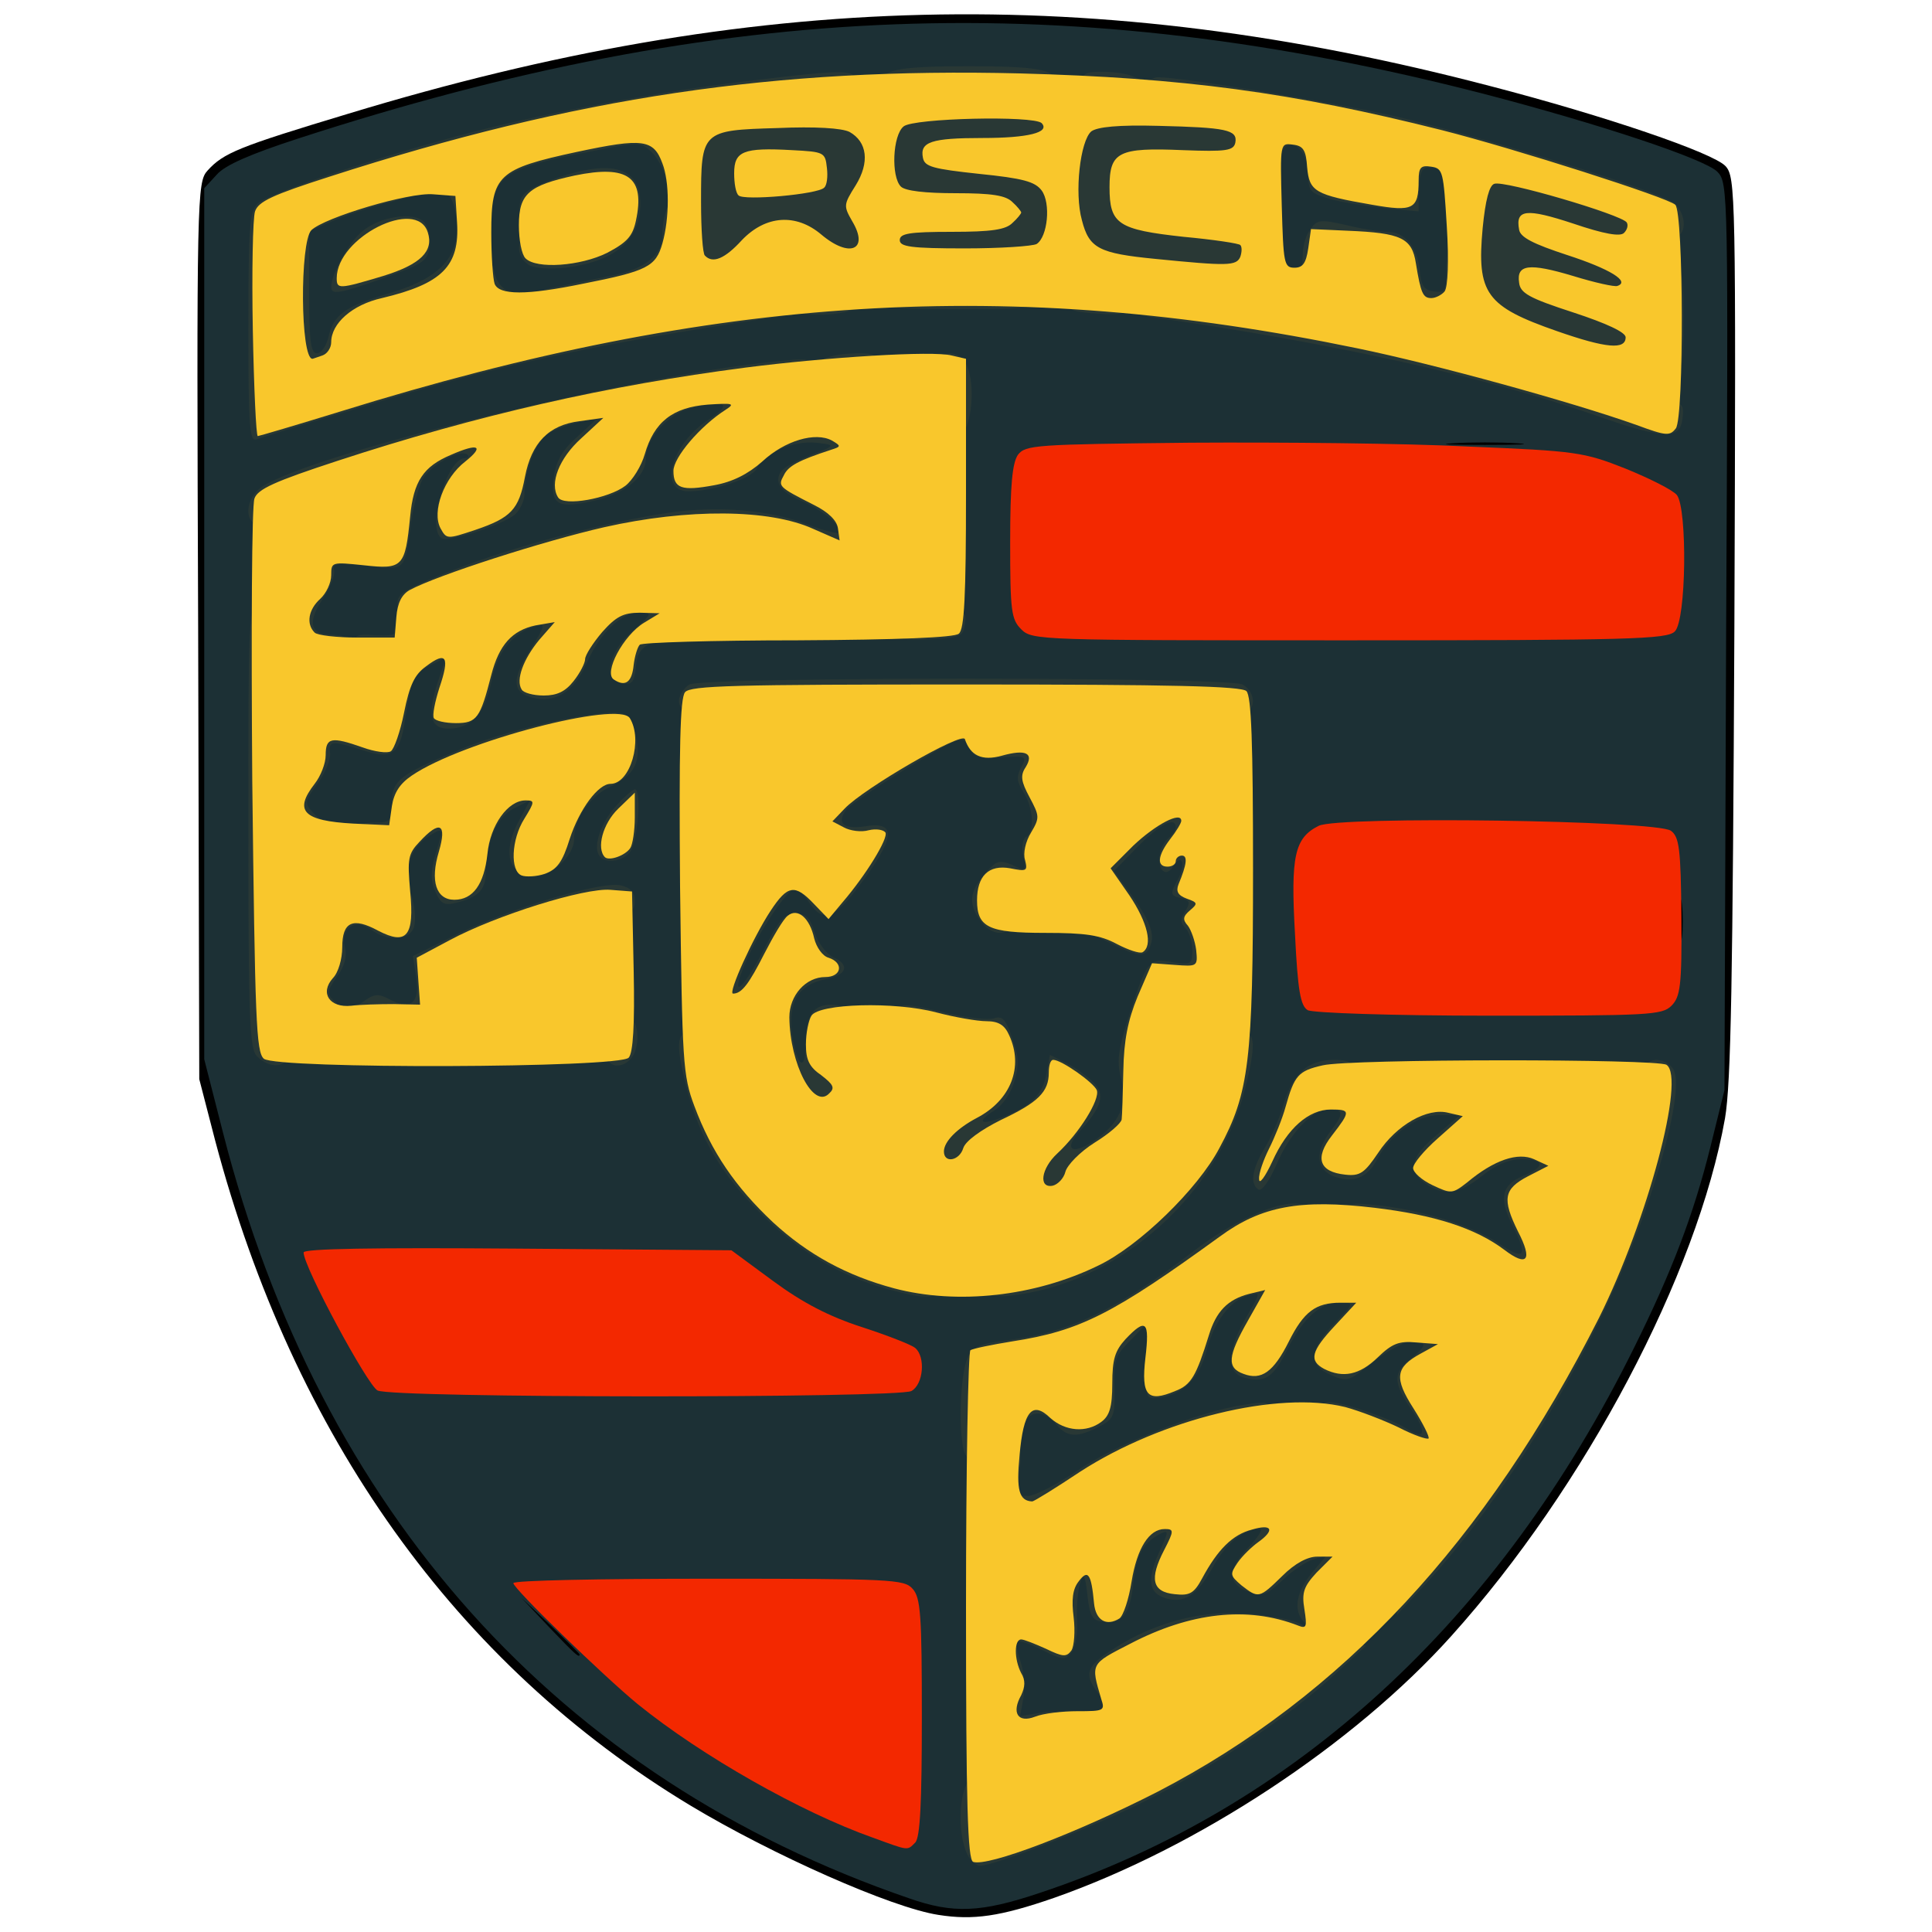 <?xml version="1.0" encoding="utf-8"?>
<!DOCTYPE svg PUBLIC "-//W3C//DTD SVG 1.0//EN" "http://www.w3.org/TR/2001/REC-SVG-20010904/DTD/svg10.dtd">
<svg version="1.0" xmlns="http://www.w3.org/2000/svg" width="32px" height="32px" viewBox="0 0 350 350" preserveAspectRatio="xMidYMid meet">
 <g fill="#000000">
  <path d="M170 346.9 c-8.5 -1.3 -30.1 -10.9 -44.9 -19.8 -42.5 -25.6 -71.9 -66.9 -86.1 -120.4 l-2.9 -11.2 -0.2 -81.2 c-0.3 -79.1 -0.2 -81.3 1.7 -83.4 2.9 -3.2 5.6 -4.3 25.5 -10.3 73.4 -22.3 135.1 -23.8 206.9 -5 20.8 5.4 40.4 12.1 42.6 14.5 1.8 2 1.9 4.7 1.6 83.3 -0.3 64 -0.6 82.8 -1.7 89.2 -5 28.2 -25.3 66.8 -49.6 93.8 -17.7 19.7 -46 38.3 -71.9 47.4 -9.8 3.4 -14.7 4.1 -21 3.1z m20 -8.6 c45 -16.8 79.3 -49.2 103.1 -97.3 6.8 -13.7 10.7 -24 13.7 -36 l2.6 -10.5 0.3 -79.2 c0.4 -77.7 0.4 -79.2 -1.6 -81.2 -2.3 -2.3 -21.2 -8.6 -42.3 -14.1 -58.2 -15 -103.7 -16.6 -158.6 -5.4 -26.8 5.5 -61.4 16.1 -64.9 20 l-2.3 2.5 0 75.7 0 75.7 2.4 10 c3.3 13.3 7.8 27.3 8.3 25.8 0.3 -0.7 2 -1.3 3.9 -1.3 3.2 0 3.4 0.2 3.4 3.4 0 3.1 -0.3 3.5 -2.9 3.8 l-2.9 0.3 4.2 9.3 c3.2 7.3 4.2 8.8 4.4 6.8 0.3 -2.2 0.8 -2.6 3.7 -2.6 2.5 0 3.5 0.5 4 1.9 0.3 1.1 1.5 2.3 2.6 2.6 1.4 0.5 1.9 1.5 1.9 4.2 l0 3.6 -4.5 -0.5 -4.5 -0.6 2.6 4.7 c5.2 9 23.4 33.1 25 33.1 0.2 0 0.4 -0.7 0.4 -1.5 0 -0.8 -0.7 -1.5 -1.5 -1.5 -1 0 -1.5 -1.1 -1.5 -3.5 0 -3.3 0.2 -3.5 3.5 -3.5 2.8 0 3.5 0.4 3.5 2 0 1.1 0.5 2 1.2 2 0.7 0 3.4 2.1 6 4.7 3.5 3.4 4.8 5.5 4.8 7.5 0 2.5 0.3 2.8 3.6 2.8 2.7 0 3.7 0.5 4.1 2 0.3 1.1 1.4 2 2.5 2 1.1 0 2.2 0.9 2.5 2 0.3 1.1 1.4 2 2.4 2 1.1 0 1.9 0.5 1.9 1 0 0.6 0.7 1 1.5 1 0.8 0 1.5 0.5 1.5 1 0 0.6 0.7 1 1.5 1 0.8 0 1.5 0.5 1.5 1 0 0.6 0.7 1 1.5 1 0.8 0 1.5 0.7 1.5 1.5 0 0.8 0.9 1.5 1.9 1.5 3.8 0 5.1 1.1 5.1 4.5 0 2.7 -0.4 3.4 -2.1 3.7 -1.7 0.2 -1.2 0.8 2.5 2.5 l4.6 2.3 0 -3 c0 -2.7 0.3 -3 3.4 -3 1.9 0 4.1 0.7 5 1.5 0.8 0.8 2 1.5 2.7 1.5 0.6 0 2.9 0.5 5 1.2 3.5 1 3.9 1.5 3.9 4.4 0 2.8 -0.4 3.3 -2.7 3.6 -2.3 0.2 -1.6 0.7 3.7 2.5 7.7 2.7 9.9 2.5 23 -2.4z m-82 -32.8 c0 -2 -0.5 -2.5 -2.7 -2.5 l-2.6 0 2.3 2.5 c1.3 1.4 2.5 2.5 2.7 2.5 0.2 0 0.3 -1.1 0.3 -2.5z"/>
  <path d="M162 287.5 c0 -3.3 0.2 -3.5 3.5 -3.5 3.3 0 3.5 0.2 3.5 3.5 0 3.3 -0.2 3.5 -3.5 3.5 -3.3 0 -3.5 -0.2 -3.5 -3.5z"/>
  <path d="M161 252.5 c0 -3.3 0.2 -3.5 3.5 -3.5 3.3 0 3.5 0.2 3.5 3.5 0 3.3 -0.2 3.5 -3.5 3.5 -3.3 0 -3.5 -0.2 -3.5 -3.5z"/>
  <path d="M156.5 244.7 c-3.3 -1.1 -6.1 -2.4 -6.3 -2.8 -0.2 -0.5 -1.4 -0.9 -2.7 -0.9 -1.3 0 -3 -0.7 -3.9 -1.5 -0.8 -0.8 -1.9 -1.5 -2.5 -1.5 -0.6 0 -1.1 -0.4 -1.1 -1 0 -0.5 -0.7 -1 -1.5 -1 -0.8 0 -1.5 -0.7 -1.5 -1.5 0 -0.8 -0.9 -1.5 -2 -1.5 -1.1 0 -2.3 -0.7 -2.6 -1.5 -0.4 -0.8 -1.7 -1.5 -3 -1.5 -2.1 0 -2.4 -0.5 -2.4 -3.5 0 -3.4 0.1 -3.5 4 -3.5 2.2 0 4 0.5 4 1 0 0.6 0.9 1 2.1 1 1.2 0 2.3 0.8 2.6 2 0.3 1.1 1.4 2 2.4 2 1.1 0 1.9 0.5 1.9 1 0 0.6 0.7 1 1.5 1 0.8 0 1.5 0.4 1.5 0.9 0 0.5 1.1 1.2 2.5 1.5 1.4 0.4 2.5 1.1 2.5 1.6 0 0.6 0.7 1 1.6 1 0.9 0 4.7 0.9 8.5 2.1 6.8 2.1 6.9 2.2 6.9 5.5 0 3.2 -0.2 3.4 -3.2 3.3 -1.8 -0.1 -6 -1.1 -9.3 -2.2z"/>
  <path d="M234 183.5 c0 -3.3 0.2 -3.5 3.5 -3.5 3.3 0 3.5 0.2 3.5 3.5 0 3.3 -0.2 3.5 -3.5 3.5 -3.3 0 -3.5 -0.2 -3.5 -3.5z"/>
  <path d="M298 183.5 c0 -2.4 0.5 -3.5 1.5 -3.5 0.8 0 1.5 -0.7 1.5 -1.5 0 -1 1.1 -1.5 3.5 -1.5 3.3 0 3.5 0.2 3.5 3.5 0 2.4 -0.5 3.5 -1.5 3.5 -0.8 0 -1.5 0.7 -1.5 1.5 0 1 -1.1 1.5 -3.5 1.5 -3.3 0 -3.5 -0.2 -3.5 -3.5z"/>
  <path d="M301 166.5 l0 -8.5 3.5 0 3.5 0 0 8.5 0 8.5 -3.5 0 -3.5 0 0 -8.5z"/>
  <path d="M231 169 c0 -3.9 0.1 -4 3.5 -4 3.4 0 3.5 0.1 3.5 4 0 3.9 -0.1 4 -3.5 4 -3.4 0 -3.5 -0.1 -3.5 -4z"/>
  <path d="M231 155.1 c0 -3.9 0.9 -6.1 2.6 -6.1 0.8 0 1.4 -0.6 1.4 -1.4 0 -1.7 2.2 -2.6 6.1 -2.6 2.6 0 2.9 0.3 2.9 3.5 0 2.8 -0.4 3.6 -2.4 4.1 -1.5 0.3 -2.7 1.5 -3 3 -0.5 2 -1.3 2.4 -4.1 2.4 -3.2 0 -3.5 -0.3 -3.5 -2.9z"/>
  <path d="M299.8 153.9 c-1 -1 -1.8 -3.2 -1.8 -4.9 0 -2.7 0.3 -3 3.4 -3 4.4 0 6.6 2.2 6.6 6.6 0 3.2 -0.2 3.4 -3.2 3.3 -1.9 0 -4.1 -0.9 -5 -2z"/>
  <path d="M248 148.5 c0 -3.5 0 -3.5 4.5 -3.5 4.5 0 4.5 0 4.5 3.5 0 3.5 0 3.5 -4.5 3.5 -4.5 0 -4.5 0 -4.5 -3.5z"/>
  <path d="M183 117.5 c0 -0.8 -0.7 -1.5 -1.5 -1.5 -1 0 -1.5 -1.1 -1.5 -3.5 0 -3.3 0.2 -3.5 3.5 -3.5 2.4 0 3.5 0.5 3.5 1.5 0 0.8 0.7 1.5 1.5 1.5 1 0 1.5 1.1 1.5 3.5 0 3.3 -0.2 3.5 -3.5 3.5 -2.4 0 -3.5 -0.5 -3.5 -1.5z"/>
  <path d="M299 115.9 c0 -3.9 2 -5.9 5.9 -5.9 2.8 0 3.1 0.3 3.1 3.1 0 3.9 -2 5.9 -5.9 5.9 -2.8 0 -3.1 -0.3 -3.1 -3.1z"/>
  <path d="M300.6 92.5 c-0.3 -0.8 -1.7 -1.7 -3.1 -2.1 -1.4 -0.3 -2.5 -1 -2.5 -1.4 0 -0.4 -1.8 -1 -3.9 -1.4 -2.2 -0.3 -4.1 -1.1 -4.3 -1.8 -0.3 -0.8 -5.1 -1.3 -16.1 -1.6 l-15.7 -0.4 0 -3.5 0 -3.5 16 0.3 c10.2 0.3 16.3 0.8 16.8 1.5 0.4 0.6 2.5 1.4 4.6 1.7 2.2 0.4 4.2 1 4.5 1.5 0.3 0.5 2.3 1.2 4.3 1.6 4.9 0.9 6.8 2.9 6.8 7.2 0 3.2 -0.2 3.4 -3.4 3.4 -2.1 0 -3.6 -0.6 -4 -1.5z"/>
  <path d="M180 83.5 c0 -2.8 0.4 -3.5 2 -3.5 1.1 0 2 -0.7 2 -1.5 0 -1 1.1 -1.5 3.5 -1.5 3.3 0 3.5 0.2 3.5 3.5 0 2.8 -0.4 3.5 -2 3.5 -1.1 0 -2 0.7 -2 1.5 0 1 -1.1 1.5 -3.5 1.5 -3.3 0 -3.5 -0.2 -3.5 -3.5z"/>
 </g>
 <g fill="#1c3035">
  <path d="M164.7 343.9 c-63.5 -21.8 -106.7 -70 -124.3 -138.7 l-3.4 -13.3 0 -78.9 0 -78.9 2.3 -2.5 c1.5 -1.7 6.1 -3.7 14.7 -6.5 77.2 -25.1 139.9 -27.4 214.8 -8.1 21.1 5.5 40 11.8 42.3 14.1 2 2 2 3.5 1.6 84.2 l-0.3 82.2 -2.6 10.5 c-3 12 -6.9 22.3 -13.7 36 -24.5 49.6 -61.4 83.5 -107.7 98.9 -10.7 3.6 -15.7 3.8 -23.7 1z m23.1 -13.3 c35.1 -13.5 63.2 -36.5 84.6 -69.1 7 -10.6 16.4 -28.4 20.4 -38.5 3.8 -9.8 7.6 -24.4 6.9 -26.4 -0.6 -1.4 -4.2 -1.6 -29.5 -1.6 -23.8 0 -29.2 0.3 -30.8 1.5 -1.8 1.3 -1.6 1.4 2.4 1.5 4.1 0 4.2 0 4.2 3.5 0 2 -0.7 4.7 -1.6 6 -1 1.5 -1.2 2.5 -0.5 2.5 0.6 0 1.7 -1.3 2.5 -2.9 0.9 -1.6 2.9 -4 4.6 -5.5 2.7 -2.2 4.1 -2.6 9.6 -2.6 l6.4 0 0 3.4 c0 2.7 -0.7 3.9 -3 5.6 -3 2.2 -3.9 4 -1.9 4 0.6 0 2.4 -1.1 4.1 -2.5 2.5 -2.1 4 -2.5 9.4 -2.5 l6.4 0 0 3.9 c0 3.3 -0.4 4 -3 5.1 -2.9 1.2 -2.9 1.3 -1.5 4.1 0.8 1.5 1.5 4.6 1.5 6.9 0 3.8 -0.1 4 -3.2 4 -1.7 0 -5.1 -1.3 -7.7 -2.9 -5.8 -3.7 -13.5 -6 -22.7 -6.8 -10.7 -0.9 -15.9 0.8 -26 8.3 l-8.6 6.4 -0.1 6.5 c-0.1 3.6 0.1 6.5 0.4 6.5 1.5 0 3.8 -3.8 4.5 -7.4 1 -5.9 5 -9.7 10.7 -10.3 l4.7 -0.6 0 3.6 c0 2 -1 5.2 -2.1 7.2 -1.2 2 -1.9 3.8 -1.6 4.1 0.3 0.3 1.7 -1.7 3.1 -4.4 3.3 -6.6 5.8 -8.2 12.3 -8.2 l5.3 0 0 3.3 c0 2.3 -0.8 4.1 -2.5 5.7 -3.9 3.7 -2.9 4.5 1.2 1.1 3.1 -2.6 4.6 -3.1 9 -3.1 l5.3 0 0 3.8 c0 2.7 -0.6 4.1 -2 5 l-2.1 1.3 2.1 2.6 c1.2 1.6 2 4.1 2 6.4 0 3.8 -0.1 3.9 -3.8 3.9 -2.1 0 -4.6 -0.6 -5.7 -1.4 -4.6 -3.1 -12.7 -4.9 -19.9 -4.3 -9.5 0.7 -24.9 6.3 -33.4 12.1 -5.9 4.1 -7.3 4.6 -12.1 4.6 l-5.3 0 0.6 -8.7 c1 -12.5 0.9 -12.3 6.6 -12.3 3.5 0 5.2 0.5 5.8 1.6 0.7 1.2 1.4 1.4 2.6 0.7 1.3 -0.7 1.8 -2.5 2 -6.6 0.2 -3.1 0.1 -5.7 0 -5.7 -0.2 0 -2.9 0.7 -6.1 1.5 -3.1 0.8 -7.1 1.5 -8.9 1.5 -1.7 0 -3.7 0.7 -4.4 1.5 -1.2 1.4 -1.4 18.2 -1 85.3 0 1.6 -0.1 1.7 9.8 -2.2z m-23.8 -19.6 c0 -15.8 -0.3 -19.1 -1.6 -20.4 -1.3 -1.4 -5.6 -1.6 -32 -1.6 -16.7 0 -30.4 0.2 -30.4 0.5 0 1.2 20.7 18.4 28.4 23.7 12.5 8.3 32.9 18.4 34.8 17.1 0.5 -0.2 0.8 -8.9 0.8 -19.3z m-59 -11.3 c0 -0.1 -2.4 -2.5 -5.2 -5.2 l-5.3 -5 5 5.3 c4.6 4.8 5.5 5.7 5.5 4.9z m57.8 -51.8 c0.2 -1.3 -1.7 -2.3 -8 -4.2 -4.9 -1.6 -11.1 -4.4 -14.8 -6.9 -3.5 -2.4 -7.5 -5.1 -8.9 -6 -2.3 -1.6 -5.9 -1.8 -36.8 -1.8 l-34.2 0 4.4 9.2 c2.4 5.1 5.2 9.8 6.1 10.5 1.4 1 11.3 1.3 46.8 1.1 40.6 -0.3 45.1 -0.5 45.4 -1.9z m22.2 -17 c12.7 -2.9 27.1 -13.9 33.2 -25.5 5.3 -9.8 5.8 -14.1 5.8 -47.1 0 -28.9 -0.1 -30.3 -1.9 -31.3 -2.7 -1.4 -91.5 -1.4 -94.2 0 -1.8 1 -1.9 2.4 -1.9 31.3 0 33 0.5 37.3 5.8 47.1 3.6 6.9 14.5 17.5 21.4 20.9 10.6 5.3 21.7 6.9 31.8 4.6z m-73.2 -54.1 c0.3 -12.4 0.2 -12.8 -1.8 -12.8 -3.2 0 -19.8 5.7 -25.5 8.8 -4.6 2.5 -5 3 -5.3 6.7 -0.2 2.2 -0.6 4.3 -1 4.6 -0.4 0.4 -4.8 1 -9.8 1.3 -7.7 0.6 -9.4 0.5 -10.8 -0.9 -2 -2 -2 -7.3 -0.1 -9.9 0.8 -1.1 1.5 -3.4 1.5 -5.1 0 -1.7 0.5 -3.6 1.2 -4.3 1.5 -1.5 8.4 -1.6 9.3 -0.2 1.5 2.4 2 0.5 1.7 -6 l-0.4 -7 -7.6 0 c-5.6 0 -8 -0.4 -9.4 -1.7 -2.4 -2.1 -2.3 -7.4 0.1 -10.5 1.1 -1.3 2.1 -3.7 2.3 -5.3 0.3 -2.9 0.5 -3 4.8 -2.9 2.5 0.1 5.4 0.3 6.5 0.5 1.7 0.4 2.1 -0.5 3.1 -6.1 0.7 -3.6 1.1 -6.6 1 -6.8 -0.2 -0.1 -4.1 -0.5 -8.7 -0.9 -4.6 -0.3 -8.7 -1.1 -9.1 -1.7 -1.5 -2.1 -0.8 -7.8 1.2 -10.3 1.1 -1.4 2 -3.7 2 -5 0 -2.4 0.2 -2.5 6.5 -2.1 7.3 0.3 6.9 0.7 8 -7.7 0.4 -2.7 1.1 -5.8 1.6 -6.7 0.5 -1 0.8 -1.8 0.5 -1.8 -2.1 0 -22.4 7.4 -23.8 8.7 -1.7 1.5 -1.8 4.6 -1.8 48.4 0 41.4 0.2 46.9 1.6 48.3 1.4 1.4 5.3 1.6 31.7 1.4 l30.2 -0.3 0.3 -12.7z m188.4 2.5 c1.5 -1.4 1.8 -3.2 1.8 -12.9 0 -8.9 -0.3 -11.6 -1.6 -12.8 -1.3 -1.4 -4.9 -1.6 -23.3 -1.6 -12 0 -24.5 -0.3 -27.9 -0.6 -5.9 -0.6 -6.2 -0.6 -9.2 2.5 l-3.2 3.1 0.7 10.8 c0.4 5.9 1.2 11.3 1.7 12 0.8 0.9 8.1 1.2 30.1 1.2 25.6 0 29.3 -0.2 30.9 -1.7z m4.5 -15.5 c-0.2 -1.8 -0.4 -0.6 -0.4 2.7 0 3.3 0.2 4.8 0.4 3.3 0.2 -1.5 0.2 -4.2 0 -6z m-219.7 -8.7 c0 -8.3 4 -13.1 11 -13.1 2.7 0 3 0.3 3 3.1 0 1.7 -0.8 4.4 -1.7 6 -0.9 1.5 -1.3 3.2 -0.9 3.6 1.1 1.1 4.6 -3.5 4.6 -6.1 0.1 -3.5 2.5 -6.8 6.6 -9.1 2.9 -1.6 3.9 -2.8 3.9 -4.6 0 -2.1 -0.4 -2.4 -3.5 -2.1 -5.8 0.5 -14.6 3 -22.3 6.2 -9.5 4.1 -11.7 5.6 -11.7 8.2 0 1.7 0.3 1.9 1.2 1 0.7 -0.7 2.8 -1.2 4.6 -1.2 l3.5 0 -0.6 6.6 c-0.6 5.7 -0.5 6.4 0.8 5.4 0.8 -0.7 1.5 -2.4 1.5 -3.9z m1 -34.5 c1.4 -7 4.4 -9.7 11 -10.4 l5 -0.5 0 3.3 c0 1.7 -0.9 4.5 -2.1 6.2 -1.2 1.6 -1.9 3.2 -1.6 3.5 1.1 1 3 -1 4.9 -5.5 3.1 -7 6.1 -9.2 12.4 -9.2 5.1 0 5.4 0.1 5.4 2.5 l0 2.5 25.3 -0.2 25.2 -0.3 0.5 -21 c0.3 -11.6 0.1 -21.9 -0.4 -22.9 -0.8 -1.8 -1.7 -1.9 -13 -1.2 -6.6 0.3 -14.7 0.9 -17.8 1.2 l-5.8 0.7 0 3.7 c0 3.1 -0.5 4 -3.7 6.1 -2 1.3 -4.3 3.4 -5 4.6 -1.4 2.1 -1.4 2.1 2.7 1.1 2.2 -0.6 4.5 -1.9 5.1 -2.9 1.7 -3.2 6.4 -4.9 13.4 -4.9 l6.6 0 -0.3 3.7 c-0.3 3.3 -0.7 3.8 -3.8 4.6 -3.1 0.8 -3.3 1 -1.6 2.1 5.6 3.4 6.6 4.8 6.6 8.7 0 3.8 -0.1 3.9 -3.4 3.9 -1.8 0 -5 -0.7 -7.1 -1.6 -6.6 -2.7 -13.8 -3.6 -21.2 -2.4 -11.3 1.7 -27.2 6 -38 10.2 -10.2 3.9 -10.3 4 -10.3 7.3 l0 3.3 4.6 -0.6 4.7 -0.5 -0.5 4.4 c-0.3 2.4 -0.9 5.3 -1.4 6.4 -0.7 1.8 -0.6 1.8 0.9 0.7 0.9 -0.8 2.1 -3.7 2.7 -6.6z m214.8 -8.8 c1.3 -1.3 1.7 -17.5 0.4 -19.5 -0.4 -0.7 -5.3 -2.9 -10.7 -5 l-10 -3.8 -44.9 -0.3 c-39.4 -0.3 -45.1 -0.1 -47.2 1.3 -2.3 1.5 -2.4 2 -2.4 13.2 0 9.4 0.3 12 1.7 13.5 1.5 1.7 4.6 1.8 56.8 1.8 41.5 0 55.4 -0.3 56.3 -1.2z m-210.8 -21.3 c2 -2.1 4.1 -12.5 2.4 -12.5 -3.1 0 -4.4 1.3 -4.4 4.5 0 1.8 -0.6 3.5 -1.2 3.8 -0.7 0.3 -2.2 1.9 -3.2 3.7 l-1.9 3.3 3.4 -0.7 c1.9 -0.3 4 -1.3 4.9 -2.1z m20.7 -5.1 c1.2 -0.8 2.7 -3.1 3.2 -5.1 0.6 -2.1 1.7 -4.7 2.5 -5.8 1.4 -2 1.3 -2.1 -2 -1.7 -3 0.4 -3.4 0.8 -3.4 3.3 0 2.1 -1 3.8 -3.5 6 -5.9 5.3 -3.6 7.6 3.2 3.3z m164.1 -5.1 c-3.2 -0.2 -8.4 -0.2 -11.5 0 -3.2 0.2 -0.6 0.3 5.7 0.3 6.3 0 8.9 -0.1 5.8 -0.3z m-213.3 -9.3 c26.9 -8.3 58.1 -14.8 82 -17 14.2 -1.3 47.8 -1.3 62.5 0 25.5 2.3 60.6 9.6 83.9 17.5 5.8 1.9 10.9 3.5 11.3 3.5 0.4 0 0.8 -7.6 0.8 -16.8 0 -14.8 -0.2 -17.1 -1.8 -18.4 -1.3 -1.2 -16.4 -6.4 -32.9 -11.3 l-2.3 -0.6 0 14.1 0 14.1 -5.2 -0.3 -5.3 -0.3 -0.3 -3.6 c-0.4 -4.8 -2.5 -6.5 -8.8 -7.3 -5.6 -0.7 -6.4 -0.1 -6.4 5 0 2.1 -0.4 2.4 -3.7 2.4 -6.3 0 -6.4 -0.2 -6.1 -15.1 l0.3 -13.4 3.8 -0.3 c4.8 -0.4 6.7 1.1 6.7 5.4 0 3.5 0.5 3.8 10.7 5.9 3.1 0.6 3.2 0.5 3.5 -3.2 0.3 -3.3 0.7 -3.9 3.3 -4.3 3.8 -0.7 -16 -5.2 -35.3 -8 -39 -5.7 -72.8 -4.6 -114.2 3.6 -10.4 2 -37.9 9 -38.8 9.8 -0.1 0.2 3.4 0.1 7.8 -0.2 7.3 -0.4 8 -0.3 8 1.4 0.1 1.3 0.5 0.8 1.5 -1.3 1.7 -4 3.2 -4.8 14.6 -7.3 19.6 -4.2 22.4 -2.9 22.4 10.9 0 10.2 -0.8 13.7 -3.5 15.1 -3.5 1.9 -21.8 5.1 -27.2 4.8 l-5.3 -0.3 -1.2 -4.5 c-0.6 -2.5 -1.2 -3.9 -1.2 -3.1 -0.2 3 -4.7 6.2 -11.5 8.2 -8.1 2.4 -10.2 3.9 -11.1 8 -0.6 2.7 -1 2.9 -5.1 2.9 l-4.4 0 0 -14 c0 -12.2 0.2 -14 1.8 -15 1.4 -0.9 1.3 -1 -0.8 -0.4 -5.8 1.5 -6 2.2 -6 20.6 0 15.7 0.1 16.9 1.8 16.4 0.9 -0.3 6.2 -1.9 11.7 -3.6z m9.4 -25.1 c1.7 -0.6 3.1 -1.5 3.1 -2 0 -1.7 -3.7 -0.9 -5.5 1.1 -2.1 2.3 -1.9 2.4 2.4 0.9z m36.8 -2.9 c4.2 -2.5 5.9 -5.6 4.2 -7.7 -1.5 -1.7 -5.4 -1.4 -11.2 1.1 -3.1 1.2 -3.7 2 -3.7 4.4 0 1.6 0.3 3.2 0.7 3.5 1.3 1.4 6.9 0.6 10 -1.3z"/>
  <path d="M182 310.9 c0 -1.9 -0.3 -6.4 -0.7 -10.1 l-0.6 -6.8 3.7 0 c2.1 0 4.6 0.5 5.7 1 1.8 1 1.9 0.7 1.9 -4.4 0 -7.5 0.6 -8.6 4.6 -8.6 3.3 0 3.4 0.1 3.4 4.1 0 5.6 1.6 4.1 2.3 -2.3 0.8 -6.4 3.9 -9.8 9.3 -9.8 3.1 0 3.4 0.2 3.4 3 0 1.7 -0.7 4.4 -1.5 6 -2.6 5.1 0.2 3.3 3 -1.9 3 -5.4 5.7 -7.1 11.5 -7.1 3.8 0 4 0.2 4 2.9 l0 3 5.5 -0.6 5.5 -0.6 0 3.5 c0 2.1 -0.7 4.1 -1.9 5.2 -1.5 1.3 -1.7 2.6 -1.3 6.3 l0.5 4.5 -3.9 -0.5 c-2.1 -0.3 -5.9 -1 -8.4 -1.7 -5.6 -1.4 -12.1 -0.2 -19.9 3.9 l-5.5 2.8 0.3 5.1 0.2 5.2 -4.4 0 c-2.4 0 -7.2 0.3 -10.6 0.6 l-6.1 0.7 0 -3.4z"/>
  <path d="M191 207.7 c0 -3.1 0.6 -4.9 2 -6.2 2.3 -2.1 2.6 -3.5 0.7 -3.5 -0.7 0 -1.7 1 -2.2 2.3 -1.2 2.7 -8.9 6.6 -13.2 6.7 -3.1 0 -3.3 -0.2 -3.3 -3.4 0 -2.5 0.8 -4.3 3 -6.4 5.6 -5.6 3.8 -8 -7.7 -10.4 -10.2 -2.1 -18.4 -2.3 -20.1 -0.6 -0.7 0.7 -1.2 3.1 -1.2 5.5 0 4.2 -0.1 4.3 -3.4 4.3 -1.9 0 -3.8 -0.5 -4.1 -1 -0.4 -0.6 -0.9 -4.4 -1.2 -8.4 -0.5 -7 -0.4 -7.6 2.1 -10.1 1.4 -1.4 2.6 -3.2 2.6 -4 0 -3.1 -1.9 -1.3 -4.5 4 -2.5 5.3 -2.7 5.5 -6.5 5.5 -3.7 0 -4 -0.2 -4 -2.9 0 -3.7 3 -10.8 7 -16.6 2.7 -4 3.5 -4.5 6.8 -4.5 2.1 0 4.4 0.6 5.1 1.3 1 1 1.8 0.5 4.1 -2.3 l2.9 -3.5 -3.2 -0.5 c-2.9 -0.4 -3.2 -0.9 -3.5 -4.2 -0.4 -4.7 0.7 -5.7 12.9 -13.1 10.4 -6.2 15.3 -7.3 16.2 -3.7 0.4 1.7 1.4 2 5.5 2 l4.9 0 0.7 7.1 c0.4 3.9 0.4 10 0.1 13.5 l-0.7 6.4 -3.9 0 c-4.2 0 -5.8 1.5 -3.8 3.5 0.9 0.9 4.9 1.5 11.6 1.7 9.2 0.3 10 0.2 9.2 -1.4 -0.5 -0.9 -1.4 -2 -1.9 -2.3 -0.6 -0.3 -1 -2.3 -1 -4.4 0 -3 0.8 -4.4 4.3 -7.9 3.7 -3.6 4.9 -4.2 8.5 -4.2 4.1 0 4.2 0.1 4.2 3.4 0 1.9 0.5 3.6 1.1 3.8 0.6 0.2 1.3 5.1 1.6 12.5 l0.6 12.2 -4.4 0.3 c-4.4 0.3 -4.4 0.3 -6.6 6.3 -1.6 4.5 -2 7.5 -1.7 12 0.3 3.9 0 6.9 -0.8 8.5 -1.9 3.5 -7.6 7 -11.4 7 -3.3 0 -3.4 -0.1 -3.4 -4.3z"/>
 </g>
 <g fill="#293835">
  <path d="M175 335.4 c-1.9 -4.9 -0.9 -13.4 1.6 -13.4 1 0 1.4 1.6 1.4 6 l0 5.9 6.8 -2.5 c7.5 -2.8 29.8 -13.2 32.2 -15.1 3.4 -2.7 17.2 -12.3 17.6 -12.3 0.3 0 1.7 -1.3 3.1 -3 1.9 -2.4 3.3 -3 6.1 -3 l3.7 0.1 -6 5.5 c-7.8 7.2 -21.5 16.4 -33.5 22.4 -9.9 5 -27.8 12 -30.5 12 -0.8 0 -2 -1.2 -2.5 -2.6z"/>
  <path d="M181.7 314.3 c-1.1 -1.1 -0.8 -17.3 0.3 -17.3 0.6 0 1 -0.7 1 -1.6 0 -1.3 0.8 -1.5 4 -1.2 l4 0.4 0 -4.2 c0 -6.6 0.6 -7.4 5.6 -7.4 3.9 0 4.4 0.3 4.5 2.3 0.1 1.2 0.5 0 0.9 -2.6 1.2 -6.8 3.2 -8.7 9.2 -8.7 4.7 0 4.8 0.1 4.8 3.1 l0 3 2.4 -2.6 c2.5 -2.7 7.2 -4.5 11.8 -4.5 2.4 0 2.8 0.4 2.8 3 0 3 0.1 3 5.5 3 l5.5 0 0 3.3 c0 2.1 -0.8 4.1 -1.9 5.2 -1.2 1 -2.1 3.3 -2.3 5.9 l-0.3 4.1 -4.5 -0.3 c-16.8 -1.1 -19.2 -0.8 -26 2.8 -5.3 2.9 -6.6 4 -6.8 6.3 -0.4 3.3 -1.2 3.4 -3.5 0.1 -2.4 -3.2 -1.8 -4.7 3.2 -7.8 7.3 -4.7 15.8 -6.9 23.8 -6.3 3.9 0.3 8.2 1.1 9.5 1.7 1.9 1 2.1 1 1.1 -0.1 -2.1 -2.1 -1.5 -5.5 1.4 -9 l2.7 -3.2 -2.5 0.8 c-1.3 0.4 -3.9 2.1 -5.6 3.8 -2.9 2.7 -3.7 3 -6 2.1 -4 -1.4 -4 -4.1 -0.2 -8 1.8 -1.9 2.8 -3.4 2.1 -3.4 -3 0 -6.2 2.7 -8.6 7.1 -2.7 4.9 -5.2 6.5 -8.5 5.4 -3 -0.9 -3.3 -3.3 -1.2 -8.1 1.9 -4.1 1.9 -4.3 0.2 -3.5 -3.1 1.7 -4.2 3.7 -4.8 9 -0.6 5.6 -2.1 7.4 -5.5 6.9 -1.9 -0.2 -2.4 -1.1 -2.8 -4.8 -0.4 -3.7 -0.7 -4.1 -1.3 -2.3 -0.4 1.2 -0.7 4.2 -0.6 6.7 0.2 2.5 -0.3 5.1 -1 6 -1.2 1.4 -1.7 1.3 -5.3 -0.5 -2.2 -1.1 -4.2 -1.8 -4.5 -1.5 -0.3 0.3 0 2 0.6 3.7 0.6 1.8 0.8 4.7 0.5 6.5 l-0.6 3.3 3.6 -0.6 c3.1 -0.5 3.6 -0.3 3.6 1.5 0 1.2 -0.9 2.2 -2.2 2.6 -3.1 0.8 -7.3 0.8 -8.1 -0.1z"/>
  <path d="M253 288.9 c0 -3.6 3.2 -7.9 5.8 -7.9 0.7 0 1.2 -0.7 1.2 -1.6 0 -1.5 4.7 -8.4 7.4 -10.9 0.6 -0.5 1.7 -2.2 2.5 -3.7 0.8 -1.5 2.1 -3.6 3 -4.6 1.8 -2.1 3 -4.1 11.7 -20.8 8.3 -15.7 17.5 -43.4 14.4 -43.4 -0.5 0 -1 -0.9 -1 -2 0 -2.4 3.2 -2.7 5 -0.5 2.7 3.2 -3.8 26 -12.4 44 -9 18.9 -21.3 37.6 -32.4 49.5 l-5.1 5.5 -0.1 -3.6z"/>
  <path d="M183 273 c0 -1.1 -0.4 -2 -1 -2 -0.5 0 -1 -1.8 -1 -4 0 -3.4 0.3 -4 2.1 -4 2 0 2.1 0.4 1.5 4 -0.6 3.7 -0.4 4 1.6 4 1.3 0 5.3 -2.1 9 -4.6 7 -4.8 22 -10.7 30.1 -11.9 4.3 -0.7 4.7 -0.6 4.7 1.4 0 1.4 -0.6 2.1 -1.9 2.1 -5.6 0 -26.4 8.3 -30.2 12.1 -1 1 -2.4 1.9 -3 1.9 -0.6 0 -1.7 0.7 -2.5 1.5 -0.9 0.8 -3.3 1.5 -5.5 1.5 -3.2 0 -3.9 -0.3 -3.9 -2z"/>
  <path d="M174.6 262.8 c-1 -4 -0.6 -14.2 0.7 -16.8 1 -2.1 2.3 -2.6 7.2 -3.2 11.5 -1.5 19.9 -5.5 34.2 -16.5 9.5 -7.2 20.3 -10.7 20.3 -6.4 0 1.4 -1 2 -3.8 2.5 -2.1 0.3 -5.7 1.9 -8 3.6 -2.3 1.6 -4.6 3 -5.1 3 -0.5 0 -1.1 0.7 -1.5 1.5 -0.3 0.8 -1 1.5 -1.5 1.5 -0.5 0 -2.3 1.2 -4 2.8 -2.9 2.6 -3 3.1 -2.4 8 0.3 2.8 0.9 5.2 1.3 5.2 0.8 0 2.1 -3 4 -9.1 1.6 -5.3 4.2 -7.2 10.5 -7.7 5.4 -0.4 5.5 -0.4 5.5 2.2 0 2.6 0.1 2.6 2.2 1.2 1.5 -1.1 4.5 -1.6 8.5 -1.6 l6.3 0 0 3.5 c0 3.1 -0.3 3.5 -2.5 3.5 -2.1 0 -2.5 0.5 -2.5 3 0 2.3 0.5 3 1.9 3 1.4 0 2.1 -0.8 2.3 -2.7 0.3 -2.7 0.5 -2.8 7.6 -3.1 l7.2 -0.3 0 3.6 c0 3.1 -0.4 3.8 -2.9 4.8 -2.5 0.9 -2.8 1.3 -1.7 3.1 0.6 1.1 1.7 2.6 2.4 3.4 0.6 0.7 1.2 3.1 1.2 5.3 0 3.9 0 3.9 -3.9 3.9 -2.2 0 -4.6 -0.6 -5.3 -1.3 -0.7 -0.7 -4.1 -2.2 -7.5 -3.3 -4.6 -1.4 -6.3 -2.4 -6.3 -3.6 0 -1.1 0.8 -1.8 1.8 -1.8 2.5 0 11.2 3 14 4.8 3.4 2.2 3.8 0.7 0.8 -3.6 -3.2 -4.7 -3.3 -6.5 -0.1 -9 3.1 -2.5 3.1 -3.2 0.3 -3.2 -1.3 0 -4.3 1.6 -6.7 3.5 -4.9 3.9 -5 4 -8.6 2.3 -3.5 -1.6 -3.2 -4.5 1.2 -9 3.6 -3.7 3.7 -3.8 1.2 -3.8 -3.7 0 -6.6 2.5 -9.5 8.1 -2.7 5.5 -4.1 6.4 -7.9 5.5 -3.3 -0.8 -3.3 -4.6 0 -10.5 3 -5.2 3 -5 0.6 -4.4 -3.2 0.8 -6.2 4.8 -7.5 9.9 -1.3 5.1 -4.3 8.1 -8.6 8.6 -2.5 0.3 -2.5 0.2 -2.3 -6.6 l0.1 -6.9 -3 3.1 c-2.7 2.7 -3.1 3.6 -2.9 8.6 0.1 5.2 -0.1 5.7 -2.9 7.1 -3.9 2 -5.7 1.9 -7.7 -0.5 -2.4 -2.8 -5.1 -2.5 -5.9 0.5 -0.9 3.6 -3.4 3.2 -3.4 -0.6 0 -4 2 -5.9 6.4 -5.9 2.6 0 3.6 0.4 3.6 1.6 0 1.1 0.8 1.4 2.8 1.2 2.5 -0.3 2.7 -0.7 3.2 -6.1 0.4 -4.2 0.2 -5.6 -0.7 -5.3 -2.7 1.1 -9.1 2.5 -14 3.1 l-5.3 0.7 0 8.9 c0 6.9 -0.3 8.9 -1.4 8.9 -0.7 0 -1.6 -1 -2 -2.2z"/>
  <path d="M160.7 233.5 c-8.4 -2.3 -16 -6.8 -22.7 -13.5 -7.3 -7.2 -11.2 -13.8 -13.5 -22.5 -2.1 -8.1 -2 -10.5 0.5 -10.5 1.5 0 2 0.7 2 2.5 0 3.4 4.1 14.3 7.1 18.7 3 4.4 11.7 13.8 12.8 13.8 0.4 0 1.6 0.9 2.8 1.9 2.2 2.1 15.2 7.1 18.4 7.1 1.2 0 1.9 0.7 1.9 2 0 2.4 -2.1 2.5 -9.3 0.5z"/>
  <path d="M180 233.4 c0 -1.5 1.2 -2.2 5.3 -3.2 2.8 -0.7 7.6 -2.4 10.5 -3.8 5.4 -2.7 19 -14 19.1 -16.1 0.1 -0.6 0.5 -1.3 0.9 -1.5 1.4 -0.6 6.2 -12.6 6.8 -17.2 0.5 -3.6 1.1 -4.6 2.5 -4.6 2.4 0 2.4 2.5 0.4 10.5 -4.9 18.7 -22 34.2 -40.8 37 -4.2 0.6 -4.7 0.5 -4.7 -1.1z"/>
  <path d="M271.4 230.6 c-0.3 -0.9 -1.2 -1.6 -1.9 -1.6 -0.7 0 -1.5 -0.4 -1.7 -0.9 -0.6 -1.5 -11.9 -5.1 -17.9 -5.8 -5 -0.5 -5.9 -0.9 -5.9 -2.6 0 -1.8 0.4 -1.9 6.1 -1.3 8.2 1 16.7 3.7 21.5 6.9 4.6 3.2 5.3 2.3 2.4 -3.3 -2.5 -4.9 -2 -7.4 2 -9 4 -1.6 3.8 -3 -0.4 -3 -2.2 0 -4.6 1 -7.1 3 -4.2 3.4 -7 3.7 -10.3 1.4 -3.3 -2.3 -2.7 -4.8 2.1 -8.8 l4.2 -3.6 -3.7 0 c-4.1 0 -8.9 3.4 -11.3 8 -1.8 3.4 -4.3 4.4 -7.9 3.1 -3.2 -1.3 -3.4 -4.5 -0.6 -8.1 2.5 -3.3 2.5 -4 -0.3 -4 -3 0 -7.1 4.3 -9.6 10.3 -1.2 2.7 -2.5 4.5 -3.1 4.2 -1.6 -1 -1.2 -3.7 1.1 -7.5 1.2 -1.9 2.8 -5.6 3.5 -8.2 1.7 -5.4 4.4 -7.8 9.1 -7.8 2.6 0 3.3 0.4 3.3 2 0 1.3 -0.7 2 -1.9 2 -2.5 0 -5.1 1 -5.1 2 0 0.4 2 0.5 4.5 0.2 l4.5 -0.5 0 3.3 0 3.3 2.3 -2.1 c4 -3.7 10.5 -5.2 16.5 -3.6 1.7 0.5 2.2 1.4 2.2 4 0 2.4 -0.6 3.7 -1.7 4.1 -2 0.7 -4.2 3.3 -4.3 4.7 0 0.5 1 0 2.3 -1.2 1.2 -1.1 3.5 -2.5 5 -3.1 3.6 -1.4 10.7 -1.4 10.7 -0.1 0 0.6 0.7 1 1.5 1 1 0 1.5 1 1.5 3.4 0 2.8 -0.5 3.6 -3 4.6 -3.5 1.5 -3.4 1.2 -1.4 5.1 0.8 1.7 1.4 4.7 1.2 6.7 -0.3 3.5 -0.5 3.7 -4.1 4 -2.6 0.2 -3.9 -0.1 -4.3 -1.2z"/>
  <path d="M186 213.1 c0 -4.2 0.4 -5.3 3 -7.4 1.7 -1.4 3 -2.8 3 -3.1 0 -0.6 -3.2 0.5 -4 1.3 -0.3 0.3 -2.6 1.6 -5.2 2.8 -2.5 1.2 -4.9 3.1 -5.3 4.2 -0.5 1.7 -1.5 2.1 -5.1 2.1 l-4.4 0 0 -4.4 c0 -4.8 1.2 -6.6 6 -9.1 1.6 -0.8 3.7 -2.6 4.9 -4 2.7 -3.5 1.1 -7.5 -3 -7.5 -1.5 0 -5 -0.5 -7.8 -1.2 -3.8 -0.9 -5.1 -1.6 -5.1 -3 0 -2.2 0.2 -2.2 8.5 -0.3 3.7 0.9 7.5 1.3 8.5 1 1.8 -0.6 2.4 0.2 4.1 5.9 1 3.5 -1 8.9 -4 10.8 -3.4 2.1 -2.4 2.8 1.7 1.1 5.2 -2.1 7.1 -4 7.8 -7.9 l0.6 -3.3 3 1.5 c1.6 0.8 3.8 2.4 4.9 3.5 2.1 2.1 1.6 4.3 -2.3 8.6 -3.2 3.4 -1.8 4.7 2.2 2.1 4.8 -3.2 6.4 -6.8 5.1 -11.4 -0.8 -3 -0.6 -5 1.4 -11.3 3.3 -10.2 3.6 -10.5 7.9 -9.8 3.4 0.5 3.6 0.4 3.6 -2.2 0 -1.5 -0.6 -3.3 -1.2 -3.9 -1 -1 -1 -1.7 -0.1 -3.1 1 -1.6 0.9 -2 -0.8 -2.4 -1.9 -0.5 -2 -0.7 -0.4 -3.6 1.4 -2.8 0.5 -4.6 -1 -2.1 -1.1 1.8 -2.5 1 -2.5 -1.4 0 -1.3 0.7 -2.9 1.5 -3.6 0.8 -0.7 1.5 -1.6 1.5 -2.1 0 -2.1 -2.9 -0.6 -6.9 3.5 l-4.3 4.4 2.5 3.4 c3.7 5 4.9 7.7 4.2 9.8 -0.8 2.5 -2.1 2.5 -7 0 -2.2 -1.1 -4.5 -2 -5.2 -2 -0.7 0 -1.3 -0.7 -1.3 -1.6 0 -1.3 0.8 -1.5 4 -1.2 4 0.4 5.3 -0.5 2.5 -1.6 -0.8 -0.3 -1.5 -1.2 -1.5 -2.1 0 -0.8 -0.4 -1.5 -1 -1.5 -0.5 0 -1 -1.5 -1 -3.3 0 -2.6 1 -4.2 4.4 -7.6 3.8 -3.7 5.2 -4.5 9.4 -4.9 l5 -0.4 0.7 7.6 c0.4 4.2 1.1 7.6 1.6 7.6 0.5 0 0.9 4.1 0.9 9 l0 9 -4.4 0 -4.3 0 -2.2 5.6 c-1.5 3.9 -2.1 7.8 -2.1 13.3 0 7.9 -1.6 12.1 -4.6 12.1 -0.8 0 -1.4 0.4 -1.4 0.8 0 0.5 -1.1 1.4 -2.4 2 -1.4 0.6 -2.6 2.1 -2.8 3.4 -0.3 2 -1 2.3 -5 2.6 l-4.8 0.3 0 -5z"/>
  <path d="M143.6 200.1 c-2.2 -2.4 -3.5 -8 -3.6 -14.9 0 -4.9 -0.1 -5.2 -1.6 -3.8 -0.9 0.9 -3.2 1.6 -5.5 1.6 -3.6 0 -3.9 -0.2 -3.9 -2.9 0 -3.3 3.8 -12.3 7.7 -18.2 l2.7 -4.1 5.3 0.6 c8.1 0.9 12.6 -2.7 6.3 -5.1 -2.6 -1 -3 -1.6 -3 -4.8 0 -2.8 0.5 -3.8 1.9 -4.2 1.1 -0.3 2.1 -1.2 2.4 -2.1 0.2 -1 2.6 -2.8 5.3 -4.2 2.7 -1.4 5.1 -2.7 5.4 -3.1 0.3 -0.3 2.1 -1.5 4.1 -2.7 4.4 -2.7 8.6 -2.8 10.8 -0.4 1.1 1.2 3.1 1.7 6.6 1.7 l5 0 0.9 9.4 c0.7 7 0.6 9.6 -0.2 9.9 -0.7 0.2 -1.2 1.4 -1.2 2.7 0 4.3 -1 5.5 -4.6 5.5 -2.7 0 -3.4 0.4 -3.4 2 0 1.1 0.5 2 1 2 0.6 0 1 0.9 1 2 0 2.8 -3.5 2.6 -5.4 -0.2 -2.2 -3.1 -2 -5.2 0.8 -8.5 2.1 -2.4 2.6 -2.6 5 -1.6 2.4 1.2 2.5 1.1 2 -1.6 -0.4 -1.6 -0.1 -3.2 0.5 -3.5 1.6 -1 1.3 -5.3 -0.5 -8.1 -1.2 -1.9 -1.3 -2.8 -0.4 -4.5 1.1 -2 0.9 -2.1 -3.6 -1.8 -4.1 0.3 -5 0 -5.9 -1.9 -1.1 -2.1 -1.3 -2 -11.1 3.8 -5.4 3.3 -10.4 6.7 -11.1 7.6 -1.8 2.4 -0.5 3.6 3.4 3 6 -1 5.5 2.2 -1.6 11.5 -4.1 5.3 -6.1 5.9 -8.5 2.3 -0.9 -1.4 -2.1 -2.5 -2.6 -2.5 -1.3 0 -6.7 8 -9 13.5 -2.9 6.9 -0.5 5 3.4 -2.5 2.7 -5.3 3.7 -6.5 5.7 -6.5 1.9 0 2.7 0.8 3.5 3.5 0.6 1.8 2.1 3.8 3.3 4.4 3.2 1.4 2.5 3.3 -1.4 4 -4.9 1 -6.8 4.2 -6 10 0.9 6.1 2.5 6.9 2.5 1.4 0 -4.9 1.3 -6.8 4.7 -6.8 1.6 0 2.3 0.6 2.3 2 0 1.1 -0.7 2 -1.5 2 -0.8 0 -1.5 0.4 -1.5 0.9 0 0.5 -0.8 1.1 -1.7 1.3 -1.4 0.2 -0.8 0.9 2 2.7 3.5 2.2 3.8 2.6 3.5 6.5 -0.3 4 -0.4 4.1 -4.4 4.4 -3 0.2 -4.5 -0.2 -5.8 -1.7z m0.8 -27.2 c-0.3 -0.6 -0.7 -0.9 -0.8 -0.7 -0.1 0.2 -0.8 1.2 -1.6 2.2 -1.4 1.8 -1.4 1.9 0.8 0.7 1.2 -0.7 2 -1.7 1.6 -2.2z"/>
  <desc>cursor-land.com</desc><path d="M46.6 191.4 c-1.4 -1.3 -1.6 -6.5 -1.6 -41.5 0 -39.2 0 -39.9 2 -39.9 2 0 2 0.7 2 39 0 33.8 0.2 39.1 1.5 39.6 0.8 0.4 1.5 1.5 1.5 2.5 0 2.4 -3.2 2.5 -5.4 0.3z"/>
  <path d="M110 191.1 c0 -1.1 0.5 -2.3 1 -2.6 0.6 -0.3 1 -1.5 1 -2.6 0 -1 0.6 -1.9 1.4 -1.9 1.8 0 2.7 3.6 1.6 6.6 -1.2 3 -5 3.3 -5 0.5z"/>
  <path d="M57.3 184.6 c-1.8 -2.1 -1.7 -9.3 0.1 -10.3 0.8 -0.5 1.6 -2.7 1.8 -5.3 l0.3 -4.5 5.8 0 c5.6 0 5.7 -0.1 5.7 -2.7 0 -1.7 0.5 -2.8 1.4 -2.8 1.8 0 3.6 7.2 2.4 9.4 -1.1 2 -4.7 2.1 -7.6 0 -3 -2.1 -5.6 -0.2 -4.7 3.3 0.4 1.6 -0.1 3.4 -1.5 5.3 -1.8 2.6 -1.9 3 -0.4 4.4 1.9 2 2.4 2 5.3 0 1.9 -1.4 2.7 -1.4 4.6 -0.4 3.9 2.1 5.6 0.7 4.9 -3.9 l-0.6 -3.9 8.3 -4.1 c10.2 -4.9 26 -9.5 29.4 -8.7 1.7 0.4 2.5 1.3 2.5 2.7 0 1.8 -0.4 2.1 -2.9 1.6 -3.4 -0.7 -14.2 2.4 -25.3 7.4 l-7.8 3.4 0 4.8 0 4.8 -4.7 0 c-2.7 -0.1 -7.3 0.1 -10.3 0.4 -4.1 0.4 -5.8 0.2 -6.7 -0.9z"/>
  <path d="M78.9 161.6 c-0.9 -2 -0.9 -3.5 -0.1 -6.5 1.6 -5.2 1.6 -5.4 -1.3 -3.5 -1.4 0.9 -2.8 2.7 -3.1 4 -0.8 3.2 -3.4 3.1 -3.4 -0.1 0 -2.1 -0.5 -2.5 -3 -2.5 -2.3 0 -3 -0.4 -3 -2 0 -1.6 0.7 -2 3 -2 2.8 0 3 -0.3 3 -3.5 0 -4.2 1.3 -5.2 13.5 -10.2 8.6 -3.4 23.4 -6.7 27.8 -6.1 1.6 0.2 2.3 1.3 2.9 4.1 1 4.8 -0.2 7.1 -4.8 9.3 -3.6 1.7 -6.4 5.8 -6.4 9.4 0 3.2 -4.5 7.2 -7.8 6.8 -4.1 -0.5 -5.1 -4.5 -2.4 -9.7 l2.2 -4.1 -3 1.5 c-3 1.5 -5 6.2 -5 11.6 0 3 -1.4 4.5 -5.2 5.4 -2.3 0.6 -2.9 0.3 -3.9 -1.9z m6.1 -8 c0 -4.5 1 -7.6 2.5 -7.6 0.7 0 1.5 -0.9 1.8 -2 0.4 -1.7 1.4 -2 5.6 -2 5.1 0 5.1 0 5.2 3.3 l0.1 3.2 1 -2.7 c0.5 -1.6 1.6 -2.8 2.4 -2.8 0.8 0 1.4 -0.7 1.4 -1.6 0 -0.8 1.3 -2 2.9 -2.5 3.2 -1.1 4.7 -3.7 3.2 -5.2 -2.5 -2.5 -26.2 4.7 -34.8 10.5 -2.3 1.6 -3.3 3.1 -3.2 4.8 0 2.5 0 2.5 0.9 0.3 0.8 -1.9 1.7 -2.3 5.6 -2.3 l4.7 0 -0.6 4.3 c-0.2 2.3 -0.8 5.1 -1.3 6.2 -0.7 1.8 -0.6 1.8 0.9 0.6 0.9 -0.7 1.7 -2.8 1.7 -4.5z m14.4 -1.2 c1 -3.8 0 -4.1 -1.9 -0.5 -1.3 2.6 -1.3 3.1 -0.1 3.1 0.7 0 1.7 -1.2 2 -2.6z"/>
  <path d="M108.5 154.9 c-1.1 -1.7 0.5 -6.2 3.3 -9.1 1.4 -1.6 2.9 -2.8 3.2 -2.8 1.3 0 0.5 9.7 -0.9 11.4 -1.5 1.8 -4.7 2.1 -5.6 0.5z"/>
  <path d="M53.2 150.8 c-1.3 -1.3 -1.7 -9.8 -0.4 -9.8 1.1 0 3.2 -5.1 3.2 -7.8 0 -2.4 0.1 -2.5 6.5 -2 7.1 0.6 6.8 0.9 8 -6.9 0.4 -2.7 1.3 -4.3 2.3 -4.6 0.9 -0.3 -0.7 -0.5 -3.5 -0.6 -4.7 -0.1 -5.3 -0.4 -5.3 -2.2 0 -1.6 0.6 -2 2.8 -1.9 4.4 0.3 5.2 0.1 5.2 -1.5 0 -0.8 0.5 -1.5 1 -1.5 0.6 0 1 1 1 2.3 0 2.1 0.4 2.3 4.8 2.3 l4.7 -0.1 -0.1 6 -0.1 6 1.3 -4 c0.7 -2.2 1.3 -4.8 1.3 -5.7 0.1 -1 0.5 -1.8 1 -1.8 0.5 0 1.1 -1 1.3 -2.2 0.4 -3 4.2 -4.8 10.1 -4.8 4.5 0 4.7 0.1 4.7 2.8 0.1 2.3 0.2 2.4 1.1 1 0.5 -1 1.6 -1.8 2.3 -1.8 0.8 0 1.6 -0.9 1.9 -2 0.4 -1.7 1.4 -2 7.1 -2 l6.6 0 0 3.3 c0 2.8 -0.5 3.6 -3.2 4.8 -2.6 1.1 -3.4 2.1 -3.6 4.7 -0.3 2.8 -0.7 3.3 -2.5 3 -3.6 -0.5 -2.6 -5.6 1.9 -9.5 3.6 -3.2 3.7 -3.3 1.2 -3.3 -3.3 0 -7.1 3.6 -9.6 9.3 -2.3 5.1 -5.6 7.1 -9.7 6.1 -3.7 -0.9 -3.9 -3.3 -0.5 -8.6 2.9 -4.7 2.9 -4.9 0.8 -4.3 -4.1 1.3 -6.7 4.6 -7.8 10.1 -1.2 5.8 -3.7 8.4 -7.8 8.4 -3.2 0 -3.8 -2.4 -2 -8.1 l1.6 -4.8 -2.8 1.4 c-3.1 1.6 -3.5 2.6 -4.6 9.7 -0.9 6.4 -2.3 7.5 -7.7 5.7 -5.7 -1.8 -6.2 -1.7 -5.9 0.6 0.1 1.1 -0.9 3.6 -2.3 5.5 -2.3 3.1 -2.4 3.5 -0.8 5.2 0.9 1 2.2 1.8 3 1.8 0.7 0 1.3 0.7 1.3 1.5 0 1.9 -6 2.1 -7.8 0.3z m48.9 -32 c0.9 -1.7 0.8 -1.8 -1 -0.6 -1.1 0.6 -2.2 2 -2.5 3.1 -0.4 1.5 -0.2 1.6 1 0.6 0.8 -0.7 2 -2.1 2.5 -3.1z"/>
  <path d="M123 127 c0 -1 0.9 -2.4 1.9 -3 2.7 -1.4 97.5 -1.4 100.2 0 2.5 1.4 2.5 5 0 5 -1.1 0 -2.3 -0.4 -2.6 -1 -0.8 -1.4 -94.2 -1.4 -95 0 -1.1 1.8 -4.5 1.1 -4.5 -1z"/>
  <path d="M54.3 117.5 c-0.7 -0.8 -1.3 -3.5 -1.3 -5.9 0 -3.5 0.5 -4.9 2 -5.8 1.1 -0.7 2 -2.3 2 -3.5 0 -1.9 0.7 -2.2 6.5 -2.8 7.2 -0.8 6.8 -0.3 8 -10.4 0.5 -4.2 0.3 -5.2 -0.7 -4.9 -0.7 0.3 -5.9 2 -11.5 3.9 -8 2.6 -10.3 3.7 -10.3 5.1 0 1.1 -0.7 1.8 -2 1.8 -2.6 0 -2.7 -4 -0.2 -6.3 6.1 -5.6 65.8 -20.4 93.5 -23.2 6.4 -0.7 6.7 -0.6 6.7 1.4 0 1.8 -0.6 2.1 -3.9 2.1 -5.9 0 -7.1 0.8 -7.1 4.6 0 2.6 -0.6 3.6 -2.7 4.8 -3.7 1.9 -8.1 6.6 -6.2 6.6 0.8 0 2.7 -0.7 4.3 -1.5 1.5 -0.8 3.5 -1.5 4.2 -1.5 0.8 0 1.4 -0.9 1.4 -1.9 0 -3.2 11.1 -5.5 16.4 -3.5 2.3 0.9 2.2 7.3 -0.2 8 -5.7 1.8 -5.7 1.9 -1.9 4.2 3.5 2 3.7 2.4 3.7 7.3 l0 5.1 -3.7 -0.5 c-2.1 -0.3 -6.3 -1.4 -9.3 -2.6 -3.4 -1.2 -7.9 -2 -11.9 -2.1 -8.7 0 -27.1 4.3 -41.6 9.7 -16 5.9 -16.5 6 -16.5 3.5 0 -1.7 1.9 -2.8 10.3 -6 11.1 -4.3 26.9 -8.5 38.7 -10.3 8.9 -1.3 18.2 -0.6 25.3 2.1 2.8 1.1 5.3 1.7 5.5 1.5 1 -0.9 -2.4 -3.9 -6.5 -5.7 -3 -1.3 -4.3 -2.5 -4.3 -3.9 0 -1.8 1.5 -2.8 8.5 -5.5 1.6 -0.7 1.3 -0.9 -1.7 -1.2 -4.1 -0.4 -9.2 1.8 -10.7 4.7 -1 1.8 -7.8 4.1 -12.4 4.1 -5.5 0 -3.1 -8.6 3.7 -13 4.5 -2.9 3 -3.7 -3.4 -2 -4.1 1.1 -8 5.5 -8 9.1 0 3.1 -3.5 6.1 -8.5 7.4 -7.4 1.8 -8.8 1.1 -8.2 -3.9 0.4 -3 1.5 -5 4.2 -7.4 l3.7 -3.4 -3.4 0.7 c-1.8 0.4 -4.3 1.3 -5.5 2.1 -2.2 1.3 -4.3 6.8 -4.3 11 0 1.1 -0.8 2.8 -1.7 3.6 -2.3 1.9 -12.1 5.1 -13.3 4.3 -2.8 -1.7 1 -14.5 4.2 -14.5 0.6 0 0.8 -0.3 0.5 -0.6 -1.2 -1.2 -6.8 1.9 -8.2 4.5 -0.7 1.4 -1.6 4.9 -2 7.6 -1.2 9.1 -0.9 8.8 -8.1 8 -5.2 -0.5 -6.3 -0.4 -5.9 0.7 0.3 0.8 -0.6 3.1 -1.9 5.1 -3 4.4 -2.5 6.7 1.5 6.7 2.2 0 2.9 0.5 2.9 2 0 1.7 -0.7 2 -3.7 2 -2.1 -0.1 -4.4 -0.7 -5 -1.5z m35.8 -28.6 c2.2 -3.1 3.5 -11.3 1.7 -10.7 -0.7 0.3 -1.4 1.9 -1.6 3.6 -0.2 2.2 -1.2 3.7 -3.3 4.9 -1.6 1 -2.9 2 -2.9 2.4 0 0.4 -0.3 1.4 -0.6 2.3 -0.9 2.4 4.7 0.4 6.7 -2.5z m20.1 -3.8 c1.3 -1.1 3 -3.8 3.7 -6 0.8 -3 1.7 -4.1 3.1 -4.1 1.1 0 2 -0.5 2 -1.1 0 -0.6 -1.4 -0.9 -3.2 -0.7 -2.8 0.2 -3.4 0.8 -3.6 3.1 -0.2 1.7 -2 4.3 -4.5 6.7 -3.6 3.4 -3.9 4 -2.1 4 1.2 0 3.2 -0.9 4.6 -1.9z"/>
  <path d="M163 114 c0 -1.5 0.6 -2 2.9 -2 1.6 0 4.3 -0.3 6.1 -0.6 2.9 -0.6 3.1 -0.5 2.8 1.7 -0.3 2.2 -0.8 2.4 -6 2.7 -5.3 0.3 -5.8 0.1 -5.8 -1.8z"/>
  <path d="M45 59.3 c0 -18.7 0.2 -21.2 1.8 -22.5 2 -1.9 22.7 -8.7 38.9 -12.9 14.8 -3.8 35.3 -7.6 51.3 -9.4 16.6 -2 18 -1.9 18 0.4 0 1.6 -1.1 1.9 -8.7 2.4 -4.7 0.3 -13.7 1.4 -20 2.3 -10.6 1.6 -11.2 1.8 -8.1 2.8 1.8 0.6 3.7 2.1 4.3 3.3 0.9 2.1 1 2.1 2 -1 0.6 -2 1.9 -3.4 3.5 -3.8 3.8 -1.1 27.3 -1 29 0.1 1 0.6 2 0.4 3.1 -0.5 2 -1.9 14.5 -3 24.2 -2 l7.7 0.7 0 3.9 c0 4.2 -0.4 4.4 -8 5.2 -3 0.3 -2.8 0.4 1 0.5 2.6 0.1 5.1 0.7 5.7 1.3 0.9 0.9 1.3 0.2 1.8 -2.7 0.3 -2.2 1 -4.6 1.4 -5.4 1.2 -2.3 6.6 -3 19.1 -2.5 l11.5 0.4 -8.2 -1.1 c-7 -0.9 -8.3 -1.4 -8.3 -2.9 0 -1.1 0.7 -1.9 1.8 -1.9 4.5 0 31.1 4.4 42.7 7 16.3 3.8 48.4 13.7 50.8 15.8 2.4 2.2 2.3 6.2 -0.3 6.2 -1.3 0 -2 -0.7 -2 -2 0 -1.1 -0.7 -2 -1.5 -2 -1 0 -1.5 1 -1.5 2.9 0 1.7 -0.4 3.2 -0.9 3.5 -0.5 0.3 -0.6 2.6 -0.3 5.1 0.4 3.9 0.2 4.5 -1.4 4.6 -1.6 0 -1.5 0.2 0.4 1 2 0.7 2.3 1.5 2 5.1 l-0.3 4.3 -4.5 0.3 c-6 0.4 -21.4 -4.8 -25.2 -8.5 -2.2 -2.1 -3.1 -2.5 -3.7 -1.5 -0.5 0.9 -2.4 1.2 -5.2 1 l-4.4 -0.3 -0.8 -5.2 -0.8 -5.2 -4.7 -0.6 c-2.6 -0.4 -5.4 -0.7 -6.2 -0.8 -1 -0.1 -1.6 0.9 -1.8 2.9 -0.3 3.4 -2 4.4 -7.4 4.4 -2.5 0 -2.8 -0.3 -2.8 -3.5 0 -1.9 0.5 -3.5 1 -3.5 0.6 0 1 0.6 1 1.4 0 1.2 2 2.6 3.6 2.6 0.2 0 0.4 -1.3 0.4 -2.8 0 -1.6 0.6 -3.7 1.4 -4.7 1.2 -1.7 1.8 -1.8 6.6 -0.7 2.8 0.7 6.2 1.2 7.4 1.2 3.1 0 5.4 2.8 5.8 7 0.2 2.7 0.8 3.6 2.6 3.8 2 0.3 2.2 -0.1 2.2 -3.7 0 -2.8 0.4 -4.1 1.4 -4.1 1.4 0 2.6 -4.9 2.6 -10.7 0 -2 0.7 -3.6 1.8 -4.2 0.9 -0.6 1.2 -1.1 0.5 -1.1 -0.6 0 -1.8 -0.3 -2.7 -0.6 -1.3 -0.5 -1.6 0.1 -1.6 2.5 0 1.7 -0.4 3.1 -1 3.1 -0.5 0 -1 -0.6 -1 -1.4 0 -1.6 -2.7 -2.9 -4.1 -2 -0.5 0.3 -0.9 2.1 -0.9 4.1 l0 3.6 -6.2 -0.6 c-3.5 -0.4 -8 -1.1 -10 -1.7 -3.4 -1 -3.8 -1.4 -3.8 -4.4 0 -3.5 -2.1 -6.2 -4 -5.1 -0.5 0.3 -1 1.3 -1 2.1 0 0.8 -0.7 1.4 -1.5 1.4 -1.1 0 -1.5 -1.1 -1.5 -3.6 l0 -3.5 5.3 0.3 5.2 0.3 0.5 4 c0.5 3.9 0.7 4 5.7 5.4 6.5 1.7 8.3 1.1 8.3 -2.9 0 -2.4 0.4 -3 2.3 -3.1 3.3 -0.1 -1.4 -1.4 -16.1 -4.4 -13.1 -2.7 -16.6 -3.1 -14.4 -1.6 0.9 0.5 1.2 2.4 1 5.2 l-0.3 4.4 -9.2 -0.3 c-9.8 -0.3 -13.3 0.6 -13.3 3.7 0 3.1 3.2 4.9 10 5.5 3.6 0.4 8.2 0.9 10.3 1.2 l3.8 0.6 -0.3 4.6 -0.3 4.7 -10 -0.2 c-15.7 -0.3 -20.4 -1.1 -23.1 -4 -1.7 -1.9 -2.4 -2.2 -2.4 -1.1 0 2.5 -2.2 2.8 -17.6 2.8 l-14.4 0 0 -4.5 0 -4.5 9.8 -0.2 9.7 -0.2 -9 -0.3 c-4.9 -0.2 -9.4 -0.8 -9.9 -1.3 -1.9 -1.9 -2.3 -0.9 -2.2 4.8 l0.1 5.7 -4.8 0.3 c-3.9 0.3 -5.3 -0.1 -7.8 -2.2 -1.7 -1.4 -3.5 -2.6 -4.1 -2.6 -0.6 0 -2.6 1.6 -4.4 3.6 -3.1 3.2 -3.8 3.5 -8.1 3.2 -4.1 -0.3 -4.8 -0.6 -5.3 -2.8 -0.6 -2.4 -0.6 -2.4 -1.3 0.6 -0.7 3.6 -2.6 4.6 -14.1 6.8 -9.9 2 -13.6 2 -13.6 0.2 0 -1 2 -1.9 5.8 -2.6 3.1 -0.7 7.9 -1.6 10.6 -2.2 5.4 -1.1 8.6 -3.7 8.6 -7 0 -3.9 1.1 -6.7 2.9 -7.1 1.5 -0.4 1.5 -0.5 -0.1 -0.6 -1 -0.1 -1.9 -1.3 -2.3 -3 -0.3 -1.6 -1.5 -3.7 -2.6 -4.7 -1.9 -1.7 -2.3 -1.7 -11.2 0.1 -12.5 2.4 -15.6 3.8 -17 7.5 -0.6 1.6 -1.7 3 -2.4 3 -0.8 0 -1.3 1.4 -1.3 4 0 2.8 0.4 4 1.4 4 0.8 0 1.7 1.4 2.1 3.1 0.4 1.9 1.5 3.3 2.6 3.6 3.3 0.9 2.2 3.3 -1.5 3.3 -3.5 0 -4.6 -1.2 -4.6 -5.3 l0 -2.1 -1.6 2.2 c-1.9 2.8 -5.5 4.6 -12.2 6.2 -5.4 1.3 -9.2 4.6 -9.2 8.1 0 2.1 -3.2 3.2 -7.6 2.7 l-2.9 -0.3 0 -14.6 c0 -13.4 -0.1 -14.5 -1.7 -14.1 -1.6 0.4 -1.8 2.1 -1.8 17.8 0 9.6 0.3 17.4 0.8 17.4 0.4 0 5.9 -1.6 12.2 -3.6 24.2 -7.4 56.2 -14.3 74.3 -16 6.7 -0.6 7.7 -0.5 7.7 0.9 0 1 -1.1 1.8 -3.2 2.1 -34.6 5.2 -50.6 8.7 -78.1 17.2 -8.1 2.4 -15.4 4.7 -16.2 5 -1.3 0.5 -1.5 -2.3 -1.5 -20.3z m14.5 1.8 c0.9 -4.1 3 -5.6 11.1 -8 9.8 -2.9 13.3 -7.2 11.9 -14.7 -0.3 -2 -1.2 -3.4 -2 -3.4 -0.8 0 -1.5 -0.4 -1.5 -1 0 -0.5 1.6 -1 3.5 -1 1.9 0 3.5 -0.4 3.5 -1 0 -0.5 0.9 -1 2 -1 1.3 0 2 -0.7 2 -2 0 -2.3 -0.5 -2.2 -10.9 1 -3.1 1 -4.6 1.9 -3.3 1.9 4.6 0.2 2.2 2.9 -4.2 4.5 -3.5 0.8 -8.4 2.4 -11 3.5 l-4.6 2 0 11.1 c0 8.8 0.3 11 1.4 11 0.8 0 1.7 -1.3 2.1 -2.9z m83.6 -29.1 c1.6 0 2.9 -0.4 2.9 -1 0 -1.1 -5.9 -1.4 -8.4 -0.4 -0.9 0.3 -1.3 1 -1 1.6 0.3 0.5 1.3 0.7 2.1 0.4 0.8 -0.3 2.8 -0.6 4.4 -0.6z"/>
  <path d="M60 52 c0 -2.3 2.9 -7.6 5.3 -9.8 3.2 -3 9.8 -4 11.6 -1.9 0.7 0.9 1.1 2.8 0.9 4.4 -0.3 2.5 -1.1 3.1 -7.8 5.5 -8.4 3 -10 3.3 -10 1.8z m13.7 -8.3 c0.4 -0.7 0 -0.8 -1.3 -0.3 -1 0.5 -2.7 1.1 -3.6 1.3 -1 0.3 -1.8 0.9 -1.8 1.4 0 1.1 5.8 -1 6.7 -2.4z"/>
  <path d="M172 73.5 c0 -3 -0.4 -5.5 -1 -5.5 -0.5 0 -1 -0.9 -1 -2 0 -2.6 3.6 -2.7 5 -0.1 2 3.8 0.9 13.1 -1.6 13.1 -1 0 -1.4 -1.5 -1.4 -5.5z"/>
  <path d="M289.5 75.4 c-20.6 -7.2 -48.1 -13.3 -81.2 -18 -4.6 -0.7 -4.4 -3.4 0.2 -3.4 15.4 0 72.2 12.4 89.1 19.5 1.9 0.8 3.4 1 3.4 0.4 0 -0.5 0.9 -0.9 2.1 -0.9 1.6 0 2 0.5 1.7 2.8 -0.4 3.9 -3.3 3.8 -15.3 -0.4z"/>
  <path d="M148 66.6 c0 -1.6 3 -2.6 7.8 -2.6 2.5 0 3.2 0.4 3.2 2 0 1.8 -0.7 2 -5.5 2 -4 0 -5.5 -0.4 -5.5 -1.4z"/>
  <path d="M301 58 c0 -8.3 0.1 -9 2 -9 1.9 0 2 0.7 2 9 0 8.3 -0.1 9 -2 9 -1.9 0 -2 -0.7 -2 -9z"/>
  <path d="M145 55 c0 -1.8 0.7 -2 5.5 -2 4 0 5.5 0.4 5.5 1.4 0 1.6 -3 2.6 -7.7 2.6 -2.6 0 -3.3 -0.4 -3.3 -2z"/>
  <path d="M194.8 56.3 c-1 -0.2 -1.8 -1.1 -1.8 -1.9 0 -1 1.4 -1.4 5.5 -1.4 4.8 0 5.5 0.2 5.5 2 0 1.7 -0.6 2 -3.7 1.9 -2.1 -0.1 -4.6 -0.3 -5.5 -0.6z"/>
  <path d="M161 54 c0 -1.9 0.7 -2 13 -2 12.3 0 13 0.1 13 2 0 1.9 -0.7 2 -13 2 -12.3 0 -13 -0.1 -13 -2z"/>
  <path d="M95.8 48 c-2.4 -1.5 -2.3 -5 0 -5 1 0 2.3 0.5 3 1.2 0.9 0.9 2.6 0.7 7.2 -0.8 5.7 -1.8 6 -2.1 6 -5 0 -1.9 -0.6 -3.4 -1.5 -3.7 -1.7 -0.7 -11.2 1.9 -12 3.3 -0.3 0.6 -1.5 1 -2.6 1 -1.5 0 -2 -0.6 -1.7 -2.2 0.2 -1.8 1.7 -2.8 6.8 -4.6 10 -3.4 15 -1.8 15 4.7 0 6.6 -4.6 10.5 -13.6 11.6 -2.8 0.3 -5.6 0.1 -6.6 -0.5z"/>
  <path d="M196 15 c0 -1.6 0.7 -2 3.3 -2 4.7 0 7.7 1 7.7 2.6 0 1 -1.5 1.4 -5.5 1.4 -4.8 0 -5.5 -0.2 -5.5 -2z"/>
  <path d="M160 14.6 c0 -2 3.3 -2.6 15.5 -2.6 12.2 0 15.5 0.6 15.5 2.6 0 1.1 -3 1.4 -15.5 1.4 -12.5 0 -15.5 -0.3 -15.5 -1.4z"/>
 </g>
 <g fill="#f32800">
  <path d="M158.1 332.9 c-13 -4.6 -31 -14.8 -42.6 -24.2 -6.2 -5.1 -22.5 -20.9 -22.5 -21.9 0 -0.5 15.9 -0.8 35.3 -0.8 33 0 35.5 0.1 37 1.8 1.5 1.6 1.7 4.8 1.7 23.3 0 15.4 -0.3 21.8 -1.2 22.7 -1.5 1.5 -1.1 1.5 -7.7 -0.9z"/>
  <path d="M68.4 251.9 c-1.8 -0.9 -13.4 -22.4 -13.4 -25 0 -0.7 12.6 -0.9 38.8 -0.7 l38.7 0.3 7.6 5.6 c5.3 3.9 10.1 6.4 16 8.3 4.6 1.5 9 3.2 9.7 3.8 1.9 1.6 1.5 6.6 -0.7 7.8 -2.6 1.3 -93.8 1.3 -96.7 -0.1z"/>
  <path d="M236.9 183 c-1.3 -0.8 -1.8 -3.5 -2.3 -13.8 -0.8 -14.1 -0.1 -17.4 4.3 -19.6 3.7 -1.8 61.2 -1 63.8 0.9 1.5 1.1 1.8 3.2 1.9 15.6 0.1 12.5 -0.2 14.5 -1.8 16.1 -1.7 1.7 -4.1 1.8 -33 1.8 -17.8 0 -32 -0.5 -32.9 -1z"/>
  <path d="M185 114 c-1.8 -1.8 -2 -3.3 -2 -15.8 0 -10.4 0.4 -14.3 1.4 -15.8 1.4 -1.8 3.1 -1.9 31.3 -2.2 16.4 -0.1 39 0.1 50.3 0.7 19.6 0.8 20.9 1 28.5 4 4.4 1.8 8.6 3.9 9.3 4.8 1.9 2.6 1.7 22.7 -0.4 24.7 -1.4 1.4 -8.1 1.6 -59 1.6 -56.1 0 -57.4 0 -59.4 -2z"/>
 </g>
 <g fill="#f9c72c">
  <path d="M176.3 337.3 c-1 -0.4 -1.3 -10.5 -1.3 -46.3 0 -25.2 0.4 -46.1 0.8 -46.4 0.5 -0.3 3.9 -1 7.6 -1.6 12.3 -1.9 18.3 -5 37.6 -19 7.5 -5.5 14.5 -6.8 28 -5.2 10.9 1.3 18.3 3.7 23.5 7.6 4.2 3.2 5.2 1.9 2.5 -3.3 -2.9 -5.9 -2.6 -7.7 1.8 -10 l3.7 -1.9 -2.6 -1.2 c-2.9 -1.3 -7.2 0.1 -12.1 4.2 -2.7 2.1 -2.9 2.1 -6.3 0.5 -1.9 -0.9 -3.5 -2.3 -3.5 -3.1 0 -0.8 2 -3.2 4.5 -5.4 l4.5 -4 -2.6 -0.6 c-3.8 -1 -9.4 2.2 -12.7 7.2 -2.5 3.7 -3.3 4.3 -6 4 -4.7 -0.5 -5.6 -3 -2.4 -7.1 3.4 -4.4 3.4 -4.7 -0.2 -4.7 -4 0 -7.9 3.4 -10.6 9.4 -1.3 2.8 -2.4 4.3 -2.4 3.2 -0.1 -1 0.8 -3.5 1.8 -5.5 1 -2 2.4 -5.4 3 -7.6 1.6 -5.7 2.3 -6.5 6.7 -7.5 5 -1.2 60.5 -1.2 62.3 -0.1 3.5 2.3 -3.4 28.1 -12.2 45.8 -20.4 40.4 -46.6 68.6 -80 85.9 -14.7 7.5 -30.7 13.6 -33.4 12.7z m18.9 -27.3 c4.8 0 5 -0.1 4.3 -2.2 -1.9 -6.5 -2 -6.3 5.2 -10 10.9 -5.7 21.3 -6.9 30.5 -3.3 1.5 0.6 1.6 0.2 1.1 -3 -0.5 -3 -0.1 -4.1 2.2 -6.6 l2.9 -2.9 -2.8 0 c-1.7 0 -4 1.2 -6.3 3.5 -4.2 4.1 -4.3 4.1 -7.4 1.7 -2.1 -1.8 -2.1 -2 -0.7 -4.1 0.9 -1.3 2.6 -2.9 3.7 -3.7 3.1 -2.2 2.6 -3.4 -1.1 -2.3 -3.5 0.9 -6.2 3.6 -9 8.8 -1.5 2.8 -2.3 3.2 -5 2.9 -4.1 -0.4 -4.6 -2.8 -1.9 -8 1.8 -3.5 1.8 -3.8 0.1 -3.8 -2.8 0 -5 3.4 -6 9.5 -0.5 3.2 -1.5 6.2 -2.2 6.7 -2.4 1.5 -4.3 0.3 -4.6 -2.7 -0.5 -5.4 -1.1 -6.3 -2.8 -4 -1.1 1.4 -1.3 3.3 -0.9 6.5 0.3 2.5 0.1 5.2 -0.4 6 -0.9 1.2 -1.5 1.2 -4.6 -0.3 -2 -0.9 -4 -1.7 -4.5 -1.7 -1.3 0 -1.3 3.6 0 6.1 0.8 1.3 0.7 2.5 0 4 -1.8 3.2 -0.6 5.1 2.5 3.9 1.5 -0.6 4.9 -1 7.7 -1z m0.5 -43.4 c14.7 -9.5 35.8 -14.7 48 -11.7 2.6 0.7 7 2.4 9.7 3.7 2.7 1.4 5.1 2.2 5.4 2 0.2 -0.3 -1 -2.7 -2.7 -5.4 -3.6 -5.6 -3.3 -7.5 1.3 -10 l3.1 -1.7 -3.9 -0.3 c-3.2 -0.3 -4.4 0.2 -7 2.7 -3.3 3.2 -6.3 3.8 -9.7 2.1 -2.8 -1.5 -2.4 -3.2 1.9 -7.8 l3.9 -4.2 -2.9 0 c-4.4 0 -6.6 1.6 -9.3 7 -2.8 5.6 -5 7.1 -8.2 5.9 -3.1 -1.1 -2.9 -3.2 0.8 -9.7 l3.1 -5.5 -2.9 0.7 c-3.9 1 -6 3.2 -7.3 7.5 -2.3 7.4 -3.2 9 -6.1 10.1 -5 2.1 -6.2 0.9 -5.4 -6 0.8 -6.7 0.1 -7.3 -3.6 -3.4 -1.9 2.1 -2.4 3.6 -2.4 8.1 0 4.2 -0.5 5.8 -2 6.9 -2.7 2 -6.5 1.7 -9.2 -0.7 -3.3 -3.2 -4.9 -1.3 -5.6 6.8 -0.6 6.2 -0.1 8.2 2.3 8.3 0.3 0 4.2 -2.4 8.7 -5.4z"/>
  <path d="M162 233.4 c-8.6 -2.3 -15.6 -6.1 -22 -12 -6.8 -6.4 -11.1 -12.7 -14.2 -21 -2.1 -5.6 -2.2 -7.8 -2.6 -39.7 -0.2 -25.2 0 -34.2 0.9 -35.3 1 -1.2 8.8 -1.4 50.8 -1.4 37.3 0 50 0.3 50.9 1.2 0.9 0.9 1.2 9.4 1.2 32.3 0 34.6 -0.7 40.5 -6.1 50.5 -3.9 7.4 -14.6 17.8 -22 21.3 -11.5 5.6 -25.5 7.1 -36.9 4.1z m31 -21.1 c0.3 -1.2 2.6 -3.6 5.3 -5.3 2.6 -1.6 4.8 -3.5 4.9 -4.2 0.1 -0.7 0.2 -4.7 0.3 -8.8 0.1 -5.5 0.8 -9.1 2.6 -13.5 l2.6 -6 4.1 0.3 c4.1 0.3 4.2 0.3 3.9 -2.7 -0.2 -1.6 -0.9 -3.6 -1.5 -4.4 -1 -1.1 -0.9 -1.7 0.4 -2.8 1.4 -1.2 1.4 -1.4 -0.6 -2.1 -1.6 -0.6 -2 -1.3 -1.5 -2.6 1.5 -3.6 1.7 -5.2 0.6 -5.2 -0.6 0 -1.1 0.5 -1.1 1 0 0.6 -0.7 1 -1.5 1 -2 0 -1.8 -2 0.5 -5 1.1 -1.4 2 -2.9 2 -3.3 0 -1.8 -4.7 0.7 -8.7 4.5 l-4.1 4.1 3.4 4.9 c3.3 4.9 4.3 9.1 2.4 10.3 -0.5 0.3 -2.6 -0.4 -4.7 -1.5 -3 -1.6 -5.6 -2 -13 -2 -10.2 0 -12.3 -1 -12.3 -5.9 0 -4.4 2.1 -6.5 6 -5.8 3 0.6 3.2 0.5 2.7 -1.5 -0.4 -1.2 0.1 -3.4 1.1 -5 1.6 -2.7 1.5 -3 -0.3 -6.4 -1.5 -2.8 -1.7 -3.9 -0.7 -5.4 1.6 -2.6 0 -3.3 -4.3 -2.1 -3.6 1 -5.7 0 -6.7 -3 -0.5 -1.4 -18.3 8.9 -21.8 12.6 l-2.2 2.3 2.1 1.1 c1.1 0.6 3.1 0.9 4.5 0.5 1.3 -0.3 2.6 -0.1 3 0.4 0.6 1 -3.5 7.7 -7.8 12.7 l-2.5 3 -2.6 -2.7 c-3.5 -3.7 -4.8 -3.5 -7.9 1.2 -3.1 4.7 -7.8 15 -6.8 15 1.6 0 2.9 -1.8 5.7 -7.3 1.6 -3.1 3.4 -6.2 4.2 -6.8 1.8 -1.5 4 0.4 4.8 4.1 0.4 1.6 1.5 3.2 2.6 3.5 2.8 0.9 2.4 3.5 -0.6 3.5 -3.5 0 -6.5 3.3 -6.5 7.3 0.1 8.5 4.4 16.7 7.2 13.8 1.1 -1 0.8 -1.6 -1.4 -3.3 -2.2 -1.5 -2.8 -2.8 -2.8 -5.6 0 -2.1 0.5 -4.4 1 -5.2 1.4 -2.2 15 -2.6 22.6 -0.6 3.4 0.9 7.5 1.6 9.1 1.6 2.2 0 3.3 0.7 4.1 2.5 2.7 5.8 0.3 11.8 -5.8 15 -3.6 1.9 -6 4.3 -6 6.1 0 2.2 2.8 1.7 3.5 -0.6 0.4 -1.3 3.2 -3.3 6.8 -5.1 6.8 -3.2 8.7 -5.1 8.7 -8.6 0 -1.3 0.3 -2.3 0.8 -2.3 1.5 0 7.3 4.1 7.9 5.5 0.6 1.7 -3.2 7.8 -7.2 11.5 -2.9 2.7 -3.4 6.3 -0.8 5.8 0.9 -0.2 2 -1.3 2.3 -2.5z"/>
  <path d="M47.8 191.8 c-1.4 -1.2 -1.6 -7.1 -2.1 -50.3 -0.2 -27 -0.1 -50 0.4 -51.2 0.6 -1.7 3.7 -3.1 15 -6.8 25.3 -8.3 49.2 -13.7 73.9 -16.9 14.8 -1.9 34 -3.1 37.4 -2.2 l2.6 0.6 0 24.4 c0 18.6 -0.3 24.6 -1.3 25.4 -0.8 0.7 -11 1.1 -29.2 1.2 -15.4 0 -28.3 0.4 -28.6 0.8 -0.4 0.4 -0.9 2 -1.1 3.6 -0.3 3.2 -1.5 4.1 -3.6 2.7 -1.9 -1.2 1.7 -8 5.5 -10.3 l2.8 -1.7 -3.6 -0.1 c-3 0 -4.3 0.7 -6.8 3.5 -1.7 2 -3.1 4.2 -3.1 4.9 0 0.7 -0.9 2.5 -2.1 4 -1.5 1.9 -3 2.6 -5.4 2.6 -1.9 0 -3.7 -0.5 -4 -1.1 -1.1 -1.7 0.3 -5.5 3.2 -9 l2.8 -3.2 -3.5 0.6 c-4.2 0.9 -6.6 3.5 -8 9 -2 7.8 -2.6 8.7 -6.4 8.7 -1.9 0 -3.7 -0.4 -4 -0.9 -0.3 -0.5 0.2 -3 1 -5.5 1.9 -5.6 1.3 -6.7 -2.4 -3.9 -2.1 1.5 -3 3.4 -4 8.4 -0.7 3.5 -1.8 6.6 -2.4 7 -0.6 0.4 -2.9 0.1 -5.1 -0.7 -5.7 -2 -6.7 -1.8 -6.7 1.4 0 1.5 -0.9 3.8 -2 5.2 -3.8 4.9 -2.1 6.7 7 7.2 l6.5 0.3 0.5 -3.5 c0.4 -2.4 1.4 -4 3.6 -5.5 9.1 -6.2 37.5 -13.6 39.5 -10.4 2.4 3.9 0.1 11.9 -3.5 11.9 -2.2 0 -5.6 4.5 -7.4 10 -1.3 4.2 -2.3 5.5 -4.5 6.3 -1.5 0.5 -3.4 0.6 -4.2 0.3 -2.1 -0.8 -1.9 -6.5 0.5 -10.3 1.9 -3.1 1.9 -3.3 0.2 -3.3 -3.2 0 -6.4 4.5 -6.9 9.7 -0.6 5.5 -2.6 8.3 -6 8.3 -3.3 0 -4.4 -3.4 -2.8 -8.7 1.5 -5.1 0.2 -5.8 -3.5 -1.8 -2.1 2.2 -2.2 3.1 -1.7 8.9 0.8 8.2 -0.6 9.9 -5.8 7.2 -4.6 -2.5 -6.5 -1.6 -6.5 3 0 2.1 -0.7 4.6 -1.7 5.6 -2.4 2.7 -0.6 5.4 3.3 5 1.6 -0.2 5.1 -0.3 7.7 -0.3 l4.8 0.1 -0.3 -4.2 -0.3 -4.3 6 -3.2 c8.4 -4.5 24.4 -9.5 29.1 -9.1 l3.9 0.3 0.3 14.4 c0.2 9.7 -0.1 14.8 -0.9 15.7 -1.6 1.9 -63.7 2.1 -66.1 0.2z m24 -80 c0.2 -2.6 1 -4.1 2.4 -4.9 5 -2.7 24.3 -8.9 35.3 -11.4 15.1 -3.4 29.9 -3.3 37.8 0.3 l4.8 2.1 -0.3 -2.2 c-0.2 -1.4 -1.7 -2.9 -4.3 -4.2 -6.5 -3.3 -6.6 -3.4 -5.5 -5.4 0.8 -1.7 2.7 -2.7 8.5 -4.6 1.9 -0.6 1.9 -0.7 0.2 -1.7 -3 -1.6 -8.5 0 -12.6 3.8 -2.6 2.3 -5.4 3.7 -8.7 4.3 -5.9 1.1 -7.4 0.6 -7.4 -2.6 0 -2.4 4.8 -8.1 9.5 -11.1 1.7 -1.1 1.3 -1.2 -3.3 -0.9 -6.3 0.5 -9.7 3.1 -11.4 9 -0.6 2.1 -2.2 4.7 -3.5 5.7 -3 2.3 -11.2 3.8 -12.2 2.1 -1.6 -2.5 0.2 -7.1 4.2 -10.7 l4 -3.7 -4.3 0.6 c-5.6 0.7 -8.7 3.9 -9.9 10.1 -1.1 5.9 -2.5 7.4 -9 9.6 -5.1 1.7 -5.2 1.7 -6.3 -0.3 -1.6 -3 0.6 -9.1 4.5 -12.1 3.5 -2.8 2.4 -3.4 -2.6 -1.2 -5 2.1 -6.8 4.8 -7.4 11.2 -0.9 9.1 -1.3 9.6 -8.4 8.8 -5.8 -0.6 -5.9 -0.6 -5.9 1.8 0 1.4 -0.9 3.3 -2 4.3 -2.1 1.9 -2.6 4.5 -1 6.1 0.5 0.5 4 0.9 7.7 0.9 l6.8 0 0.3 -3.7z"/>
  <path d="M109.6 155.3 c-1.6 -1.6 -0.4 -6.1 2.4 -8.8 l3 -2.9 0 4.5 c0 2.4 -0.4 4.9 -0.8 5.5 -0.9 1.4 -3.8 2.4 -4.6 1.7z"/>
  <path d="M45.8 59.8 c-0.2 -10.6 0 -20.3 0.4 -21.5 0.6 -1.8 3.2 -3 13.5 -6.3 44.6 -14.4 80.9 -19.8 125.1 -18.7 29.6 0.8 49.1 3.4 76.5 10.3 13 3.3 40.9 12.2 42.2 13.5 1.5 1.5 1.6 38.4 0.1 40.5 -1.1 1.4 -1.7 1.4 -7.1 -0.6 -11.8 -4.2 -36.5 -11 -50.6 -13.9 -62.8 -13 -116.2 -9.7 -184.1 11.4 -8.1 2.5 -14.9 4.5 -15.1 4.5 -0.3 0 -0.7 -8.7 -0.9 -19.2z m12.6 4.6 c0.9 -0.3 1.6 -1.4 1.6 -2.4 0 -3.4 3.8 -6.8 9.2 -8 10.9 -2.6 14.1 -5.8 13.6 -13.7 l-0.3 -4.8 -4 -0.3 c-4.4 -0.4 -19.7 4.2 -22.1 6.5 -2.1 2.2 -2 23.3 0.2 23.3 0.1 0 0.9 -0.3 1.8 -0.6z m236.1 -3.3 c0 -0.9 -3.4 -2.5 -9.5 -4.5 -8 -2.6 -9.6 -3.5 -9.8 -5.4 -0.5 -3.3 1.8 -3.6 9.8 -1.2 3.9 1.2 7.5 2 8 1.8 2.4 -0.8 -1.4 -3.1 -9.1 -5.6 -6.1 -2 -8.5 -3.2 -8.7 -4.6 -0.7 -3.7 1.3 -3.9 9.8 -1.1 5.6 1.9 8.5 2.4 9.2 1.7 0.6 -0.6 0.8 -1.4 0.5 -1.9 -0.9 -1.4 -22.3 -7.7 -24 -7 -0.9 0.3 -1.6 2.9 -2.1 8 -1.1 11.9 0.6 14.2 13.5 18.7 8.9 3.1 12.4 3.4 12.4 1.1z m-32.8 -8.3 c0.6 -0.8 0.8 -5.5 0.4 -11.8 -0.6 -9.9 -0.7 -10.5 -2.8 -10.8 -1.9 -0.3 -2.3 0.1 -2.3 2.5 0 5.2 -1 5.7 -8.4 4.4 -10.4 -1.8 -11.4 -2.4 -11.8 -6.8 -0.2 -3.1 -0.7 -3.9 -2.6 -4.1 -2.3 -0.3 -2.3 -0.3 -2 11 0.3 10.5 0.4 11.3 2.3 11.3 1.5 0 2.1 -0.8 2.5 -3.5 l0.5 -3.5 6.7 0.3 c9.6 0.4 11.6 1.3 12.3 5.9 0.9 5.5 1.3 6.3 2.8 6.3 0.8 0 1.9 -0.6 2.4 -1.2z m-156.1 -1.4 c11.7 -2.3 13.2 -3.1 14.4 -7.3 1.3 -4.6 1.3 -11.2 0 -14.5 -1.6 -4.4 -3.6 -4.6 -15.4 -2.1 -14.4 3.1 -15.6 4.2 -15.6 14.6 0 4.3 0.3 8.4 0.6 9.3 0.8 2.1 5.8 2.1 16 0z m119.1 -4.9 c0.3 -0.9 0.3 -1.8 0 -2.1 -0.2 -0.3 -4.9 -1 -10.3 -1.5 -11.9 -1.3 -13.4 -2.3 -13.4 -9 0 -6.4 1.6 -7.2 13.3 -6.7 7.9 0.3 9.2 0.1 9.5 -1.4 0.4 -2.3 -1.7 -2.7 -13.9 -3 -7.4 -0.2 -11.1 0.2 -12.2 1 -2 1.7 -3.1 11.1 -1.7 16.1 1.3 5.1 3.1 6 13.3 7 13.1 1.3 14.7 1.3 15.4 -0.4z m-90.3 -3 c4.3 -4.5 9.8 -4.9 14.4 -1 5.1 4.3 8.7 2.8 5.6 -2.4 -1.6 -2.8 -1.6 -3 0.6 -6.5 2.6 -4.2 2.1 -7.9 -1.1 -9.7 -1.4 -0.7 -6.2 -1 -13.1 -0.7 -13.7 0.4 -13.8 0.5 -13.8 13.3 0 5.1 0.3 9.5 0.7 9.8 1.4 1.5 3.6 0.6 6.7 -2.8z m53.4 0.7 c2 -1.3 2.6 -7.4 0.9 -9.7 -1.2 -1.6 -3.4 -2.2 -11.3 -3 -8.4 -0.9 -9.9 -1.3 -10.2 -2.9 -0.6 -2.9 1.5 -3.6 10.8 -3.6 8.2 0 12.3 -1 10.7 -2.7 -1.5 -1.4 -23.2 -0.9 -25 0.6 -2 1.6 -2.3 9.1 -0.5 10.9 0.8 0.8 4.5 1.2 9.9 1.2 6.6 0 9.1 0.4 10.3 1.6 0.9 0.8 1.6 1.7 1.6 1.9 0 0.2 -0.7 1.1 -1.6 1.9 -1.2 1.2 -3.7 1.6 -11 1.6 -7.7 0 -9.4 0.3 -9.4 1.5 0 1.2 2 1.5 11.8 1.5 6.4 0 12.3 -0.4 13 -0.8z"/>
  <path d="M61 50.4 c0 -7.4 14.5 -14.7 16.5 -8.3 1.1 3.4 -1.3 5.8 -8.1 7.9 -8 2.4 -8.4 2.4 -8.4 0.4z"/>
  <path d="M95.2 46.8 c-0.7 -0.7 -1.2 -3.3 -1.2 -6 0 -5.7 1.8 -7.2 10.1 -9 9.7 -2 12.8 0.3 11.1 8.2 -0.6 2.8 -1.6 3.9 -5.2 5.8 -4.8 2.4 -12.8 3 -14.8 1z"/>
  <path d="M133.8 35.4 c-0.5 -0.4 -0.8 -2.2 -0.8 -4 0 -4 1.6 -4.7 10.5 -4.2 5.8 0.3 6 0.4 6.3 3.2 0.2 1.6 0 3.2 -0.5 3.6 -1.1 1.2 -14.6 2.4 -15.5 1.4z"/>
 </g>
</svg>